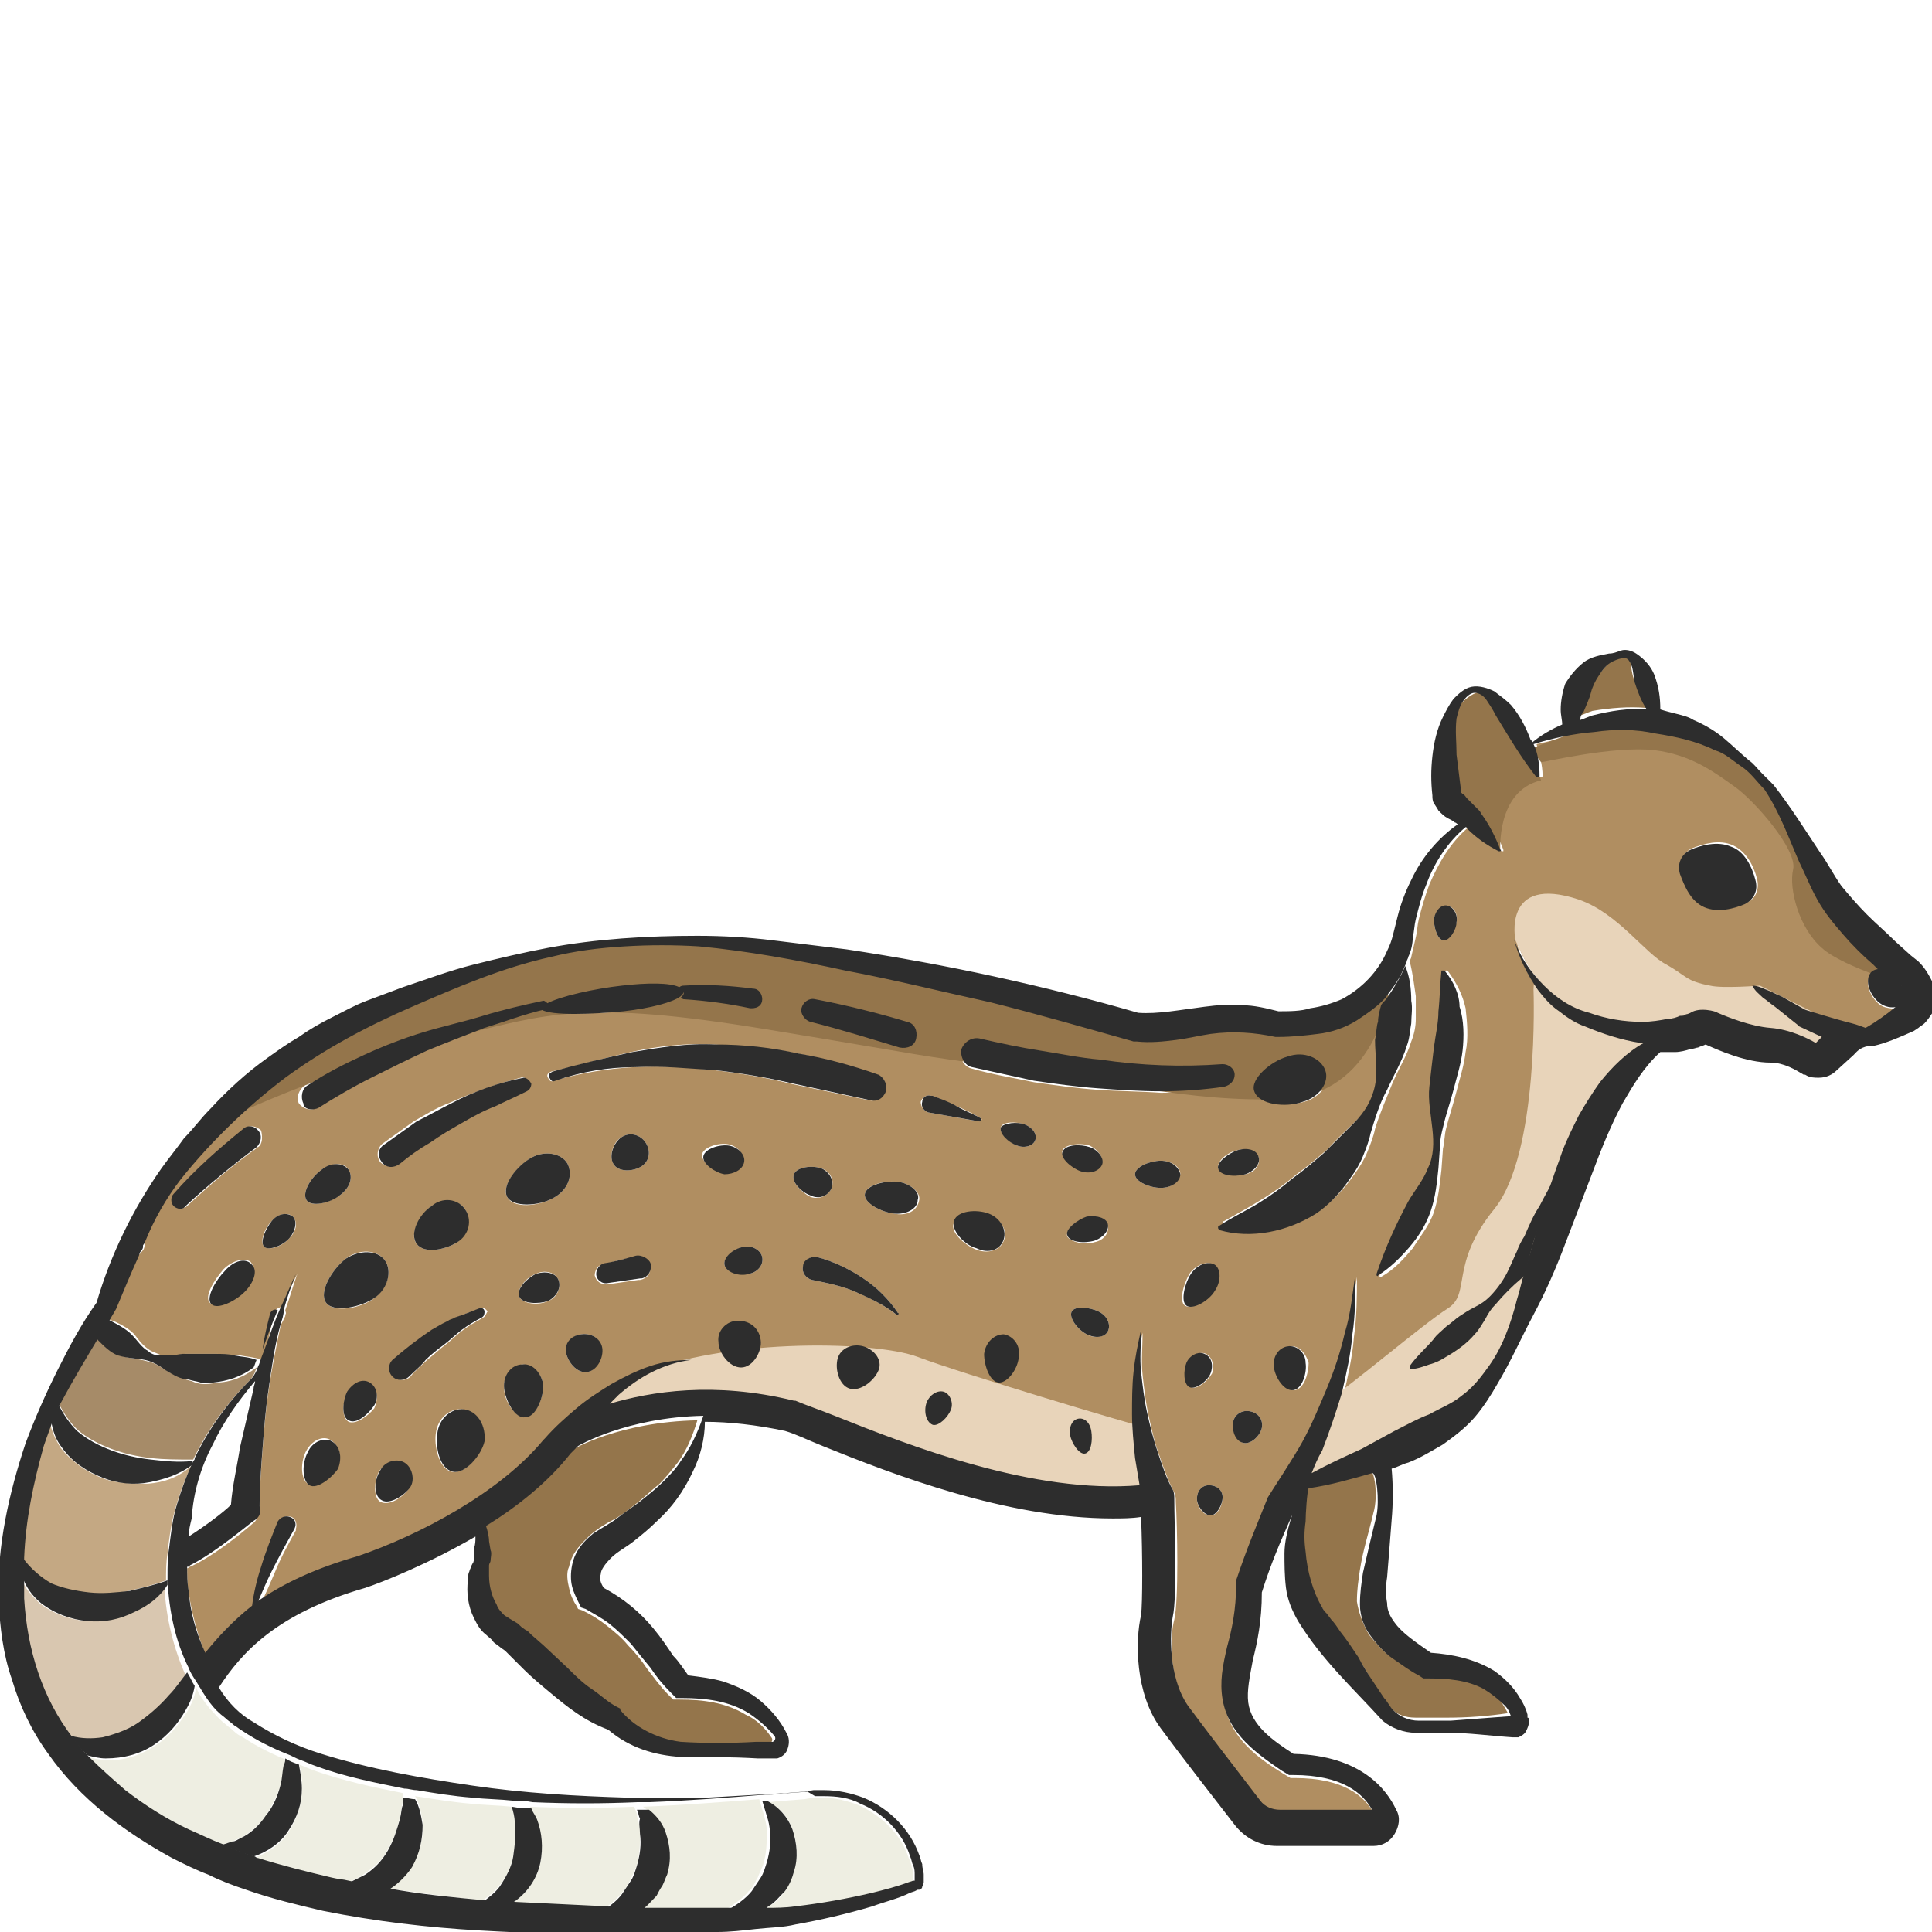 <?xml version="1.0" encoding="utf-8"?>
<!-- Generator: Adobe Illustrator 23.0.0, SVG Export Plug-In . SVG Version: 6.00 Build 0)  -->
<svg version="1.1" id="Layer_1" xmlns="http://www.w3.org/2000/svg" xmlns:xlink="http://www.w3.org/1999/xlink" x="0px" y="0px"
	 viewBox="0 0 128 128" 
width="128" height="128"
style="enable-background:new 0 0 128 128;" xml:space="preserve">
<style type="text/css">
	.st0{fill:#B08E61;}
	.st1{fill:#94754B;}
	.st2{fill:#C4A883;}
	.st3{fill:#E8D4BA;}
	.st4{fill:#E5B77A;}
	.st5{fill:#EEEEE2;}
	.st6{fill:#D9C7B0;}
	.st7{fill:#A68B68;}
	.st8{fill:#2D2D2D;}
</style>
<g>
	<path class="st0" d="M124.6,66.6c-0.6-0.4-1.1-1.4-0.7-2c0.1-0.2,0.4-0.3,0.7-0.4c-0.1-0.1-0.2-0.2-0.3-0.3c-0.7-0.6-1.4-1.3-2-2
		c-0.6-0.7-1.2-1.4-1.7-2.3c-0.5-0.9-0.9-1.7-1.2-2.5c-0.7-1.7-1.3-3.4-2.3-4.8c-0.5-0.5-0.9-1.1-1.5-1.5c-0.6-0.4-1.1-0.8-1.8-1.1
		c-1.3-0.6-2.6-0.9-3.9-1.1c-1.3-0.2-2.7-0.2-4.1-0.1c-1.3,0.2-2.7,0.5-4,0.8c0.2,0.7,0.4,1.4,0.4,2.1c0,0,0,0.1-0.1,0.1
		c0,0-0.1,0-0.1,0c-1.1-1.4-1.9-2.8-2.7-4.1c-0.2-0.3-0.4-0.7-0.6-1c-0.2-0.3-0.5-0.5-0.8-0.5c-0.3,0-0.6,0.3-0.8,0.6
		c-0.2,0.3-0.3,0.7-0.4,1.1c-0.1,0.8,0,1.6,0,2.4c0,0.8,0.1,1.6,0.3,2.4c0,0.1,0,0.1,0,0.1l0.1,0.1c0.1,0.1,0.2,0.2,0.3,0.3
		c0.1,0.1,0.3,0.3,0.5,0.5c0.1,0.1,0.2,0.2,0.3,0.3c0.1,0.1,0.1,0.2,0.2,0.3c0.5,0.7,0.9,1.5,1.2,2.3c0,0,0,0.1,0,0.1
		c0,0-0.1,0-0.1,0c-0.8-0.4-1.5-1-2.1-1.5c0,0-0.1,0-0.1-0.1c-1.2,1-2,2.4-2.6,3.8c-0.3,0.8-0.5,1.5-0.7,2.3
		c-0.1,0.4-0.1,0.8-0.2,1.2c-0.1,0.4-0.2,0.9-0.3,1.3c0,0.1-0.1,0.2-0.1,0.3c0.2,0.8,0.3,1.6,0.4,2.3c0,0.5,0,1,0,1.5
		c0,0.5-0.1,1-0.3,1.5c-0.3,1-0.9,1.9-1.3,2.9c-0.4,1-0.8,1.9-1.1,2.9c-0.1,0.5-0.3,1-0.5,1.5c-0.2,0.5-0.5,1-0.8,1.4
		c-0.6,0.9-1.4,1.8-2.3,2.4c-1.9,1.3-4.3,1.7-6.4,1.1c-0.1,0-0.1-0.1-0.1-0.2c0,0,0-0.1,0.1-0.1c0.9-0.5,1.8-1,2.6-1.5
		c0.8-0.5,1.5-1,2.2-1.6c0.7-0.5,1.4-1.1,2.1-1.7c0.6-0.7,1.3-1.3,2-2c0.7-0.7,1.2-1.6,1.4-2.5c0.2-1,0-2,0-3c0-0.5,0.1-1,0.2-1.4
		c0.1-0.4,0.1-0.7,0.2-1.1c-0.5,0.5-1.1,0.9-1.7,1.3c-0.8,0.5-1.7,0.8-2.6,0.9c-0.9,0.1-1.7,0.2-2.6,0.2l-0.1,0l-0.1,0
		c-1.4-0.3-2.8-0.4-4.3-0.2c-0.7,0.1-1.5,0.2-2.3,0.4c-0.8,0.1-1.7,0.2-2.6,0.1l-0.1,0L75,69c-3.1-0.9-6.3-1.8-9.5-2.6
		c-3.2-0.8-6.4-1.5-9.6-2.1c-3.2-0.7-6.5-1.3-9.7-1.6c-1.6-0.1-3.3-0.1-4.9,0c-1.6,0.1-3.3,0.4-4.9,0.7c-3.2,0.7-6.2,1.9-9.2,3.3
		c-3,1.3-5.8,2.8-8.4,4.7c-2.6,1.9-4.9,4.1-6.9,6.7c-1,1.3-1.7,2.7-2.4,4.2c0.1,0.1,0.1,0.3,0,0.5c0,0,0,0,0,0
		c-0.1,0.1-0.2,0.3-0.4,0.4c-0.5,1.2-0.9,2.4-1.5,3.5c0,0,0,0,0,0l0,0c-0.1,0.2-0.3,0.5-0.4,0.7c0.2,0.1,0.3,0.1,0.5,0.2
		c0.4,0.2,0.8,0.4,1.2,0.8c0.3,0.4,0.6,0.8,1.1,1.1c0.2,0.1,0.5,0.2,0.7,0.3c0.3,0,0.5,0,0.8,0c0.3,0,0.5-0.1,0.8-0.1
		c0.2,0,0.5,0,0.7,0l0.7,0c0.2,0,0.5,0,0.7,0c0.5,0.1,0.9,0,1.5,0.1c0.5,0.1,0.9,0.1,1.5,0.3c0.1-0.2,0.2-0.5,0.3-0.8
		c0.1-0.8,0.3-1.6,0.5-2.4c0.1-0.2,0.3-0.3,0.5-0.3c0,0,0,0,0,0c0.3-0.8,0.7-1.6,1-2.2c-0.3,0.8-0.5,1.6-0.8,2.4
		c0,0.1,0.1,0.2,0,0.3c0,0,0,0,0,0.1c-0.1,0.2-0.2,0.4-0.3,0.6c-0.3,1.4-0.6,2.9-0.8,4.3c-0.2,1.3-0.3,2.6-0.4,3.9
		c-0.1,1.3-0.2,2.6-0.2,3.9l0,0c0,0,0,0,0,0c0,0.3-0.1,0.6-0.3,0.9c-0.1,0.1-2.5,2.2-4.3,3c-0.1,0-0.1,0.1-0.2,0.1
		c0,0.5,0,1.1,0.1,1.6c0.2,1.4,0.6,2.8,1.1,4.1c0.8-1.1,1.8-2.2,3.2-3.2c0.1-0.9,0.4-1.8,0.6-2.6c0.3-1,0.7-2,1.1-3
		c0.1-0.3,0.5-0.4,0.8-0.3c0.3,0.1,0.4,0.5,0.3,0.8c0,0,0,0,0,0.1c-0.5,0.9-1,1.8-1.4,2.8c-0.3,0.7-0.6,1.4-0.9,2
		c1.6-1.1,3.7-2.1,6.5-2.9c4.1-1.4,9.4-4.2,12.3-7.7c0,0,0,0,0,0c0,0,0.1-0.1,0.1-0.1c0.7-0.8,1.3-1.4,2.1-2
		c0.7-0.6,1.5-1.2,2.3-1.6c0.8-0.5,1.7-0.9,2.6-1.2c0.9-0.3,1.8-0.4,2.7-0.4c-0.9,0.1-1.8,0.4-2.6,0.8c-0.8,0.4-1.5,0.9-2.2,1.5
		c-0.2,0.2-0.4,0.4-0.6,0.6c2.7-0.8,6.9-1.5,12.2-0.2l0.1,0c0.7,0.3,1.6,0.6,2.6,1c5,2,13.1,5.2,20.2,4.6c-0.1-0.6-0.2-1.2-0.3-1.8
		c-0.1-0.9-0.2-1.9-0.2-2.9c0-0.9,0-1.9,0.1-2.8c0.1-0.9,0.3-1.9,0.5-2.8c0,0.9-0.1,1.9,0,2.8c0.1,0.9,0.2,1.8,0.4,2.7
		c0.2,0.9,0.4,1.8,0.7,2.6c0.3,0.9,0.6,1.7,1,2.5l0,0c0.1,0.2,0.1,0.4,0.1,0.6c0.1,1.6,0.2,6.5-0.1,7.8c-0.3,1.1-0.4,4.1,1,5.9
		c1.1,1.5,3.5,4.6,4.8,6.3c0.3,0.4,0.8,0.6,1.3,0.6h6.1c-0.6-1.1-2-2.3-5.2-2.3h-0.3l-0.5-0.3c-1.6-1-3.5-2.3-3.9-4.7
		c-0.2-1.2,0.1-2.3,0.3-3.5c0.3-1.2,0.5-2.5,0.6-4.2l0-0.1l0-0.1c0.7-2.2,1.3-3.6,2.1-5.5c0.3-0.5,1.7-2.6,2.3-3.7
		c0.6-1.1,1.2-2.3,1.6-3.5c0.5-1.2,0.9-2.4,1.2-3.7c0.3-1.3,0.5-2.6,0.7-3.9c0,1.3,0,2.6-0.2,4c-0.1,1.3-0.4,2.6-0.7,3.9
		c-0.3,1.3-0.8,2.6-1.3,3.8c-0.2,0.5-0.4,1-0.7,1.5c1.1-0.6,2.2-1.1,3.3-1.6l2.3-1.1c0.8-0.4,1.5-0.7,2.3-1.1
		c0.7-0.4,1.5-0.7,2.1-1.2c0.7-0.5,1.2-1.1,1.7-1.8c1-1.4,1.5-3,2-4.6c0.2-0.6,0.3-1.2,0.5-1.8c-0.1,0.1-0.1,0.1-0.2,0.2
		c-0.6,0.6-1.2,1.1-1.7,1.7c-0.3,0.3-0.5,0.7-0.7,1c-0.2,0.4-0.4,0.7-0.7,1c-0.5,0.6-1.2,1.1-1.9,1.5c-0.4,0.2-0.7,0.4-1.1,0.5
		c-0.4,0.1-0.8,0.3-1.2,0.3c-0.1,0-0.1,0-0.1-0.1c0,0,0,0,0-0.1l0,0c0.5-0.7,1-1.3,1.6-1.8c0.3-0.3,0.5-0.5,0.8-0.8
		c0.3-0.3,0.6-0.5,0.9-0.7c0.3-0.2,0.7-0.4,1-0.6c0.3-0.2,0.7-0.4,1-0.7c0.6-0.5,1-1.2,1.3-1.9c0.2-0.4,0.3-0.7,0.5-1.1
		c0.2-0.4,0.3-0.7,0.5-1c0.3-0.7,0.6-1.4,1-2.1c0.3-0.6,0.6-1.1,0.9-1.7c0.2-0.6,0.4-1.1,0.6-1.7c0.3-0.8,0.7-1.6,1.1-2.4
		c0.4-0.8,0.9-1.5,1.4-2.2c0.8-1,1.8-2,2.9-2.6c-0.1,0-0.1,0-0.2,0c-1.3-0.2-2.6-0.6-3.7-1.1c-0.6-0.2-1.2-0.6-1.7-1
		c-0.5-0.4-1-0.9-1.4-1.4c-0.8-1-1.4-2.2-1.6-3.4c0.4,1.2,1.1,2.2,2,3.1c0.9,0.9,1.9,1.5,3,1.8c1.2,0.3,2.4,0.5,3.5,0.6
		c0.6,0,1.2-0.1,1.7-0.2c0.3-0.1,0.5-0.1,0.8-0.2c0.1,0,0.2-0.1,0.4-0.1c0.1,0,0.2-0.1,0.3-0.1c0.6-0.4,1.7-0.1,1.8,0
		c0.8,0.3,2.3,1,3.5,1c1.3,0.1,2.5,0.7,3,1l0.4-0.4l-1.5-0.7l-0.1-0.1l-1.5-1.2c-0.3-0.2-0.5-0.4-0.8-0.6c-0.2-0.2-0.5-0.4-0.7-0.8
		c0.4,0,0.7,0.2,1,0.3c0.3,0.1,0.6,0.3,0.9,0.4l1.6,0.8c0,0,1.9,0.6,3.1,0.9c0.3,0.1,0.5,0.2,0.9,0.3c0.7-0.4,1.4-0.8,2.1-1.3
		C125.3,66.8,124.9,66.8,124.6,66.6z M85.4,70c1.1-0.3,2.2,0.1,2.5,0.9c0.3,0.8-0.4,1.8-1.5,2.1c-1.1,0.3-2.9,0.1-3.2-0.7
		C82.9,71.5,84.3,70.3,85.4,70z M83.4,76.7c0.1,0.5-0.3,1-0.9,1.1c-0.6,0.2-1.6,0-1.8-0.4c-0.1-0.5,0.7-1.1,1.3-1.2
		C82.7,76,83.3,76.3,83.4,76.7z M61.7,72.6c0,0,0.1,0,0.1,0c0.5,0.2,1.1,0.5,1.6,0.7c0.5,0.2,1.1,0.5,1.6,0.8c0,0,0.1,0.1,0,0.1
		c0,0-0.1,0.1-0.1,0.1c-0.6-0.1-1.2-0.2-1.7-0.3c-0.6-0.1-1.1-0.2-1.7-0.3l0,0C61.2,73.6,61,73.3,61,73
		C61.1,72.7,61.4,72.5,61.7,72.6z M53.1,66.7c0.1-0.4,0.5-0.7,0.9-0.6c2,0.4,4.1,0.9,6.1,1.5c0.5,0.1,0.8,0.6,0.6,1.1
		c-0.1,0.5-0.6,0.8-1.1,0.6c0,0,0,0,0,0c-2-0.6-3.9-1.2-5.9-1.7C53.3,67.6,53,67.1,53.1,66.7z M16.1,85.5c-0.6,0.6-1.9,1.2-2.2,0.8
		c-0.4-0.4,0.3-1.5,0.9-2.2c0.6-0.6,1.4-0.8,1.8-0.5C17,84.1,16.8,84.8,16.1,85.5z M17.1,76C17,76,17,76.1,17.1,76
		c-1.7,1.2-3.2,2.5-4.7,3.9c-0.2,0.2-0.6,0.2-0.8,0c-0.2-0.2-0.2-0.6,0-0.8c1.4-1.5,2.9-3,4.6-4.3c0.3-0.3,0.8-0.2,1.1,0.1
		C17.4,75.3,17.4,75.8,17.1,76z M19.2,82c-0.4,0.5-1.3,0.9-1.7,0.6c-0.3-0.3,0-1.2,0.5-1.7c0.4-0.5,1.1-0.6,1.4-0.3
		C19.7,80.9,19.7,81.5,19.2,82z M20.2,71.9L20.2,71.9c1.2-0.7,2.4-1.4,3.7-2c1.3-0.6,2.6-1.1,3.9-1.5c1.3-0.4,2.7-0.8,4-1.1
		c1.3-0.4,2.7-0.7,4-1c0.1,0,0.3,0,0.3,0.2c0.9-0.4,3.2-1,5-1.2c1.7-0.2,3.2-0.1,3.8,0.1c0.1-0.1,0.2-0.2,0.4-0.2
		c1.5,0,3.1,0.1,4.6,0.2c0.4,0,0.6,0.3,0.6,0.7c0,0.3-0.4,0.6-0.7,0.6c0,0,0,0-0.1,0c-1.5-0.3-2.9-0.5-4.4-0.6c-0.1,0-0.1,0-0.2-0.1
		c-0.5,0.4-2,0.8-3.8,1c-2,0.2-4.8,0.2-5.4-0.1c-1.3,0.3-2.6,0.7-3.9,1.2c-1.3,0.5-2.6,0.9-3.8,1.5c-1.2,0.5-2.5,1.1-3.7,1.8
		c-1.2,0.6-2.4,1.3-3.5,2c-0.4,0.2-0.9,0.1-1.2-0.3C19.6,72.7,19.8,72.2,20.2,71.9z M22.5,79.2c-0.7,0.5-1.9,0.8-2.2,0.3
		c-0.3-0.5,0.3-1.5,1-2c0.7-0.5,1.5-0.5,1.8,0C23.4,78,23.2,78.7,22.5,79.2z M22.3,97.2c-0.4,0.7-1.3,1.4-1.9,1.1
		c-0.5-0.3-0.5-1.5-0.1-2.2c0.4-0.7,1.1-1,1.6-0.7C22.5,95.8,22.7,96.5,22.3,97.2z M21.6,86.3c-0.5-0.7,0.4-2.2,1.3-2.9
		c0.9-0.7,2.1-0.6,2.6,0.1c0.5,0.7,0.2,1.8-0.7,2.5S22.1,87,21.6,86.3z M23.1,94.2c-0.5-0.3-0.4-1.3-0.1-1.9c0.3-0.6,1-0.9,1.5-0.6
		c0.5,0.3,0.6,0.9,0.3,1.6C24.4,93.8,23.6,94.4,23.1,94.2z M27.1,98.6c-0.4,0.6-1.3,1.2-1.9,0.9c-0.5-0.3-0.4-1.4-0.1-2
		c0.4-0.6,1.1-0.8,1.6-0.5C27.3,97.2,27.5,98,27.1,98.6z M32,95.5c-0.2,1-1.2,2.2-2.1,2c-0.8-0.2-1.2-1.7-1-2.7
		c0.2-1,1.1-1.6,1.9-1.4C31.7,93.6,32.2,94.5,32,95.5z M32,87.3c-0.5,0.3-0.9,0.5-1.3,0.8c-0.4,0.3-0.8,0.7-1.2,1
		c-0.4,0.3-0.8,0.7-1.2,1c-0.4,0.4-0.8,0.7-1.1,1.1l0,0c-0.3,0.3-0.8,0.3-1.1,0c-0.3-0.3-0.3-0.8,0-1.1c0,0,0,0,0,0
		c0.8-0.7,1.7-1.4,2.6-2l0.7-0.4l0.4-0.2c0.1-0.1,0.3-0.1,0.4-0.2c0.5-0.2,1-0.4,1.6-0.6c0.2-0.1,0.4,0,0.5,0.2
		C32.2,87,32.2,87.2,32,87.3z M28.6,79.9c0.8-0.5,1.8-0.4,2.2,0.2s0.2,1.6-0.5,2.2c-0.8,0.5-2.2,0.8-2.7,0.1
		C27.1,81.8,27.8,80.5,28.6,79.9z M30.5,74.4c-0.7,0.4-1.4,0.8-2.1,1.3c-0.7,0.4-1.3,0.9-2,1.4l0,0c-0.4,0.3-0.9,0.2-1.2-0.1
		c-0.3-0.4-0.2-0.9,0.1-1.2l0,0c0.7-0.5,1.4-1,2.1-1.5c0.7-0.4,1.5-0.9,2.3-1.2c1.6-0.7,3.2-1.3,4.8-1.7c0.2-0.1,0.5,0.1,0.5,0.4
		c0,0.2-0.1,0.4-0.3,0.5l0,0c-0.8,0.4-1.5,0.7-2.2,1C31.9,73.7,31.2,74,30.5,74.4z M34.8,93.9c-0.7,0-1.4-1.1-1.4-1.9
		c-0.1-0.8,0.5-1.5,1.2-1.6c0.7,0,1.3,0.6,1.4,1.4C36,92.6,35.5,93.8,34.8,93.9z M36.3,86.2c-0.6,0.3-1.7,0.2-1.9-0.3
		c-0.2-0.5,0.5-1.3,1.1-1.5c0.6-0.3,1.3-0.1,1.5,0.4C37.2,85.3,36.9,86,36.3,86.2z M36.6,79.4c-0.9,0.5-2.6,0.7-3-0.1
		c-0.4-0.7,0.6-2,1.6-2.6c0.9-0.5,2-0.3,2.4,0.4C38,77.9,37.6,78.9,36.6,79.4z M38.9,90.9c-0.7,0.1-1.3-0.7-1.4-1.3
		c-0.1-0.6,0.4-1.1,1-1.2c0.7-0.1,1.3,0.3,1.3,0.9C40,89.9,39.5,90.8,38.9,90.9z M42.4,84.8C42.4,84.8,42.4,84.8,42.4,84.8l-0.1,0
		c-0.7,0.1-1.4,0.2-2.1,0.3l0,0c-0.4,0-0.7-0.2-0.8-0.6c0-0.3,0.2-0.7,0.5-0.7c0.7-0.2,1.4-0.4,2.1-0.5c0.5-0.1,0.9,0.2,1,0.6
		C43.2,84.3,42.9,84.7,42.4,84.8z M41.1,75.4c0.5-0.4,1.2-0.3,1.6,0.2c0.4,0.5,0.4,1.2-0.1,1.6c-0.5,0.4-1.5,0.5-1.9,0
		C40.3,76.7,40.6,75.7,41.1,75.4z M46.5,76.5c0.1-0.5,1.1-0.8,1.7-0.7c0.6,0.1,1.1,0.6,1,1.1c-0.1,0.5-0.7,0.9-1.3,0.8
		C47.3,77.6,46.5,77,46.5,76.5z M50.5,83.3c0.1,0.5-0.3,1-0.9,1.1c-0.6,0.1-1.5-0.1-1.6-0.6c-0.1-0.5,0.7-1.1,1.3-1.2
		C49.8,82.5,50.4,82.8,50.5,83.3z M47.3,70.9c-1.7-0.2-3.5-0.3-5.3-0.2c-1.8,0.1-3.6,0.4-5.3,0.9c-0.2,0.1-0.3,0-0.4-0.2
		c-0.1-0.2,0-0.3,0.2-0.4c0,0,0,0,0,0c1.8-0.4,3.5-0.9,5.3-1.3c1.8-0.4,3.7-0.6,5.5-0.5c1.9,0.1,3.7,0.2,5.5,0.6
		c1.8,0.3,3.6,0.9,5.3,1.4c0.4,0.1,0.7,0.6,0.5,1.1c-0.1,0.4-0.6,0.7-1,0.6l0,0l-5.2-1.1C50.8,71.4,49,71.1,47.3,70.9z M52.6,77.8
		c0.2-0.5,1.2-0.6,1.8-0.4c0.6,0.2,0.9,0.8,0.7,1.3c-0.2,0.5-0.8,0.8-1.4,0.6C53.1,79,52.4,78.3,52.6,77.8z M59.5,87.1
		c0,0-0.1,0-0.1,0c-0.8-0.6-1.7-1.1-2.7-1.5c-0.9-0.4-1.9-0.6-2.9-0.8c-0.4-0.1-0.7-0.5-0.6-0.9c0.1-0.4,0.5-0.7,0.9-0.6
		c0,0,0.1,0,0.1,0l0,0c1.1,0.3,2.1,0.8,3,1.4c0.9,0.6,1.7,1.4,2.3,2.3C59.5,87,59.5,87.1,59.5,87.1z M59.2,80.4
		c-0.8-0.1-2-0.7-1.9-1.3c0.1-0.6,1.3-0.9,2.2-0.8c0.8,0.1,1.5,0.7,1.4,1.2C60.8,80.2,60.1,80.6,59.2,80.4z M63.4,93.4
		c-0.3,0.8-1.2,1.7-1.8,1.5c-0.7-0.2-0.8-1.5-0.6-2.3c0.3-0.8,1-1.3,1.6-1C63.3,91.8,63.7,92.6,63.4,93.4z M64.7,82.8
		c-0.8-0.3-1.8-1.2-1.5-1.8c0.2-0.6,1.5-0.8,2.3-0.5c0.8,0.3,1.3,1,1,1.7C66.3,82.8,65.5,83.1,64.7,82.8z M68.6,75.5
		c-0.1,0.4-0.7,0.6-1.2,0.4c-0.5-0.2-1.2-0.8-1.1-1.2c0.1-0.4,1-0.4,1.6-0.2C68.4,74.7,68.7,75.1,68.6,75.5z M73,77.1
		c-0.2,0.4-0.8,0.6-1.4,0.4c-0.6-0.2-1.4-0.9-1.2-1.3c0.2-0.4,1.2-0.5,1.8-0.3C72.8,76.2,73.1,76.7,73,77.1z M73.4,81.2
		c0.1,0.5-0.3,1-0.9,1.1c-0.6,0.2-1.6,0-1.8-0.4c-0.1-0.5,0.7-1.1,1.3-1.2C72.7,80.5,73.3,80.7,73.4,81.2z M73.4,88.2
		c-0.2,0.4-0.9,0.5-1.4,0.2c-0.6-0.3-1.2-1.1-1-1.5c0.2-0.4,1.2-0.3,1.8,0S73.6,87.8,73.4,88.2z M72.7,72.2
		c-1.4-0.1-2.8-0.3-4.2-0.5c-1.4-0.3-2.7-0.5-4.1-0.9c-0.5-0.1-0.9-0.7-0.7-1.2c0.1-0.5,0.7-0.8,1.2-0.7l0,0c1.3,0.3,2.6,0.6,4,0.8
		c1.3,0.2,2.7,0.5,4,0.6c2.7,0.3,5.4,0.4,8.1,0.3l0,0c0.4,0,0.8,0.3,0.8,0.7c0,0.4-0.3,0.7-0.7,0.8c-1.4,0.2-2.8,0.3-4.2,0.3
		C75.5,72.3,74.1,72.3,72.7,72.2z M76.9,78.7c-0.7,0-1.7-0.4-1.7-0.9c0-0.5,1-0.9,1.7-0.9c0.7,0,1.3,0.4,1.3,0.9
		C78.1,78.3,77.6,78.7,76.9,78.7z M78.8,84.4c0.4-0.6,1.2-0.9,1.6-0.6c0.5,0.3,0.5,1.1,0,1.7c-0.4,0.6-1.4,1.3-1.9,1
		C78.1,86.2,78.4,85.1,78.8,84.4z M78.9,91.9c-0.4-0.2-0.4-1.1-0.2-1.6c0.2-0.5,0.8-0.8,1.2-0.6c0.4,0.2,0.6,0.8,0.4,1.3
		C80,91.5,79.3,92.1,78.9,91.9z M80.2,100.4c-0.5,0-0.9-0.6-0.9-1.1c0-0.5,0.3-0.9,0.8-0.9c0.5,0,0.9,0.3,0.9,0.8
		C81,99.7,80.7,100.4,80.2,100.4z M83.6,94.6c-0.1,0.5-0.7,1.1-1.2,1c-0.5-0.1-0.8-0.9-0.7-1.4c0.1-0.5,0.6-0.8,1.1-0.7
		C83.4,93.6,83.7,94.1,83.6,94.6z M85.8,92.1c-0.6,0.1-1.2-0.8-1.3-1.5c-0.1-0.7,0.3-1.3,0.9-1.4c0.6-0.1,1.1,0.4,1.3,1.1
		C86.7,91,86.4,92,85.8,92.1z M95,60.9c0.1-0.5,0.5-0.9,0.9-0.9c0.4,0.1,0.7,0.5,0.6,1.1c-0.1,0.5-0.5,1.2-0.9,1.2
		C95.2,62.2,95,61.4,95,60.9z M97.1,69.7c-0.1,0.9-0.4,1.8-0.6,2.6c-0.2,0.8-0.5,1.7-0.7,2.5c-0.1,0.4-0.1,0.9-0.2,1.3l-0.1,1.4
		c-0.1,0.9-0.2,1.9-0.5,2.8c-0.3,0.9-0.9,1.6-1.4,2.4c-0.6,0.7-1.2,1.4-2.1,1.9c0,0-0.1,0-0.1,0c0,0,0-0.1,0-0.1
		c0.6-1.8,1.4-3.3,2.1-4.8c0.4-0.7,1-1.4,1.3-2.2c0.4-0.8,0.4-1.7,0.3-2.6c-0.1-0.9-0.3-1.8-0.2-2.8c0.1-0.9,0.2-1.8,0.3-2.6
		c0.1-0.8,0.3-1.6,0.3-2.4c0.1-0.8,0-1.7,0.2-2.7c0-0.1,0.1-0.1,0.1-0.1c0,0,0.1,0,0.1,0c0.6,0.8,1,1.6,1.2,2.5
		C97.2,67.7,97.3,68.8,97.1,69.7z M115.7,59.8c-0.8,0.3-1.8,0.6-2.7,0.2c-0.9-0.4-1.4-1.4-1.6-2.2c-0.2-0.6,0.1-1.3,0.7-1.6
		c0.8-0.3,1.8-0.6,2.7-0.2c0.9,0.4,1.4,1.4,1.6,2.2C116.6,58.9,116.3,59.6,115.7,59.8z"/>
	<path class="st1" d="M92,65.9c0,0-0.9,6.6-6.9,6.9c-6.1,0.3-12.1-1.3-18.4-2.1c-6.3-0.8-4.9-0.7-15.9-2.5c-12.1-2-14.6-1-20.4,0.4
		c-7.2,1.8-15,5.2-16.1,5.9c4.6-4.1,8.4-6.9,15.6-9.4C37,62.7,42,62,46.7,62.4c4.8,0.4,13.8,2.2,16.9,3c3.1,0.8,12.4,2.8,12.6,2.7
		s2.9-1.2,9.8-0.3C89.2,67.3,92,65.9,92,65.9z"/>
	<path class="st1" d="M102.1,50.5c0.2,0,4.8-1.1,7.5-0.8c2.4,0.3,3.9,1.4,5.3,2.4c1.3,0.9,4.2,4.2,3.9,5.5c-0.3,1.3,0.4,3.9,1.9,5.2
		c1.4,1.3,6.2,2.7,6.3,2.6s-2.6-3.3-3.6-3.9c-1-0.7-4.1-6.9-4.6-7.4s-2.4-3.6-4.8-4.7c-2.4-1.1-5.5-2-7.1-1.6
		c-1.6,0.3-5.3,1.7-5.4,1.8C101.4,49.6,102.1,50.5,102.1,50.5z"/>
	<path class="st1" d="M99.4,56.4c0,0-0.3-4,2.7-4.7c-0.6-1.6-2.6-5.8-3.4-5.9c-0.7-0.1-2.7,0.4-2.6,3.3s0.4,4.1,0.4,4.1L99.4,56.4z"
		/>
	<path class="st2" d="M6.7,97.9c-1-0.4-2-1.1-2.7-2c-0.3-0.5-0.6-1.1-0.7-1.7c-0.2,0.5-0.4,1.1-0.6,1.7c-0.7,2.4-1.1,4.9-1.3,7.4
		c0.5,0.7,1.1,1.3,1.9,1.7c0.8,0.4,1.7,0.6,2.5,0.6c0.9,0.1,1.8,0,2.7-0.2c0.9-0.2,1.7-0.4,2.5-0.7c0-0.6,0-1.2,0.1-1.8c0,0,0,0,0,0
		c0.1-0.9,0.2-1.7,0.4-2.5c0.3-1.2,0.7-2.3,1.2-3.3c-0.9,0.8-1.8,1.1-2.9,1.2C8.8,98.3,7.7,98.3,6.7,97.9z"/>
	<path class="st3" d="M100.4,62.3c0,0-0.9-4.4,4.2-2.7c2.6,0.9,4.4,3.6,5.8,4.3c1.4,0.8,1.3,1.1,2.9,1.4c0.8,0.2,3.3,0,3.3,0l6,3
		c0,0-1.9,1.6-2.1,1.7s-7.1-1.9-7.7-2.3c-1.8,0.7-6.4,0.3-7.9-0.2c-1.5-0.5-3-2.7-3.2-2.9C101.4,64.5,100.4,62.3,100.4,62.3z"/>
	<path class="st3" d="M75.3,94.4c-0.2,0-11.6-3.4-14.5-4.5c-2.9-1.1-13.5-1.3-19.3,1.5c-3.9,2.8-2.4,3.1-2.4,3.1s6.2-2,9-1.3
		c2.8,0.7,12,3.1,15.4,4.4c3.4,1.3,13.5,1.5,13.3,1.5C76.6,99,75.3,94.4,75.3,94.4z"/>
	<path class="st3" d="M101.6,65.6c0,0,0.4,10.8-2.6,14.5c-3,3.7-1.5,5.6-3.1,6.6s-7,5.6-7.6,5.8c-1.5,2.9-2.7,6.4-2.7,6.4
		s3.8-2,5.8-2.6s5.7-3,6.5-3.9c0.8-0.9,3.6-6.5,3.7-6.9c0.1-0.4,3.8-11,4.7-12.2c0.9-1.1,3.2-4.7,4.1-4.9c-2.7,0.2-4.2-0.1-5.5-0.8
		c-1.3-0.6-3.1-2.4-3.2-2.5S101.6,65.6,101.6,65.6z"/>
	<path class="st1" d="M90.7,108.3c-0.4-0.7-0.7-1.5-0.8-2.2c0-0.8,0.1-1.4,0.2-2.1c0.2-1.3,0.6-2.5,0.9-3.8c0.3-1,0.1-2.9-0.3-2.8
		c-1.4,0.4-2.8,0.8-4.2,1c-0.1,0.2-0.1,1.6-0.2,2.2c-0.1,0.7-0.1,1.3,0,2c0.1,1.3,0.5,2.6,1.1,3.7c0.1,0.1,0.2,0.2,0.3,0.4l0.3,0.4
		c0.2,0.3,0.4,0.6,0.6,0.8c0.4,0.6,0.8,1.1,1.2,1.7c0.4,0.6,0.8,1.2,1.1,1.8l0.6,0.9c0.2,0.3,0.4,0.6,0.6,0.8c0.4,0.5,1,0.7,1.7,0.7
		c0.7,0,1.4,0,2.1,0c1.3,0,2.7-0.1,4-0.3c-0.1-0.2-0.3-0.5-0.4-0.7c-0.4-0.5-0.8-0.8-1.4-1.1c-1.1-0.6-2.4-0.7-3.7-0.7l-0.3,0
		l-0.3-0.2c-0.5-0.3-1.1-0.7-1.7-1.1C91.7,109.5,91.2,108.9,90.7,108.3z"/>
	<path class="st1" d="M109.1,46.9c-0.3-0.6-0.6-1.2-0.8-1.8c-0.2-0.4-0.2-0.9-0.3-1.3c-0.1-0.2-0.2-0.3-0.4-0.3
		c-0.2,0-0.5,0.1-0.7,0.2c-0.4,0.2-0.7,0.7-1,1c-0.2,0.3-0.4,0.7-0.5,1.1c-0.2,0.4-0.3,0.8-0.5,1.3c-0.1,0.1-0.1,0.2-0.2,0.3
		c0.3-0.1,0.5-0.2,0.8-0.3C106.7,46.9,107.9,46.8,109.1,46.9z"/>
	<path class="st4" d="M100.2,113.6C100.2,113.6,100.2,113.6,100.2,113.6L100.2,113.6C100.3,113.6,100.3,113.6,100.2,113.6z"/>
	<path class="st5" d="M52.5,121.2c0.3,0.8,0.4,1.8,0.1,2.8c-0.1,0.5-0.4,0.9-0.6,1.3c-0.3,0.4-0.6,0.8-1.1,1
		c-0.1,0.1-0.2,0.1-0.3,0.2c0.7,0,1.3-0.1,2-0.1c1.7-0.2,3.4-0.5,5.1-0.9c0.8-0.2,1.7-0.4,2.4-0.7l0.3-0.1l0.1,0l0-0.1
		c0-0.1,0-0.2,0-0.3c0-0.2,0-0.4-0.1-0.6c0-0.2-0.1-0.4-0.2-0.6c-0.5-1.6-1.8-2.8-3.3-3.5c-0.8-0.3-1.6-0.5-2.4-0.5l-0.6,0l-0.6,0.1
		l-1.3,0.1c-0.4,0-0.8,0.1-1.2,0.1C51.7,119.7,52.2,120.4,52.5,121.2z"/>
	<path class="st5" d="M10.2,115.7c-0.9,0.6-2.1,1-3.2,0.9c-0.4,0-0.8-0.1-1.2-0.2c0.7,0.8,1.5,1.5,2.4,2.2c1.3,1,2.7,1.9,4.2,2.6
		c0.7,0.4,1.5,0.7,2.3,1c0,0,0,0,0.1,0l0.6-0.2c0.2-0.1,0.4-0.2,0.5-0.2c0.7-0.4,1.3-0.9,1.7-1.5c0.4-0.6,0.8-1.4,1-2.1
		c0.1-0.4,0.2-0.8,0.3-1.2c0-0.1,0-0.3,0.1-0.4c-1-0.4-2-0.9-2.9-1.5c-0.2-0.1-0.4-0.2-0.6-0.4c-0.2-0.2-0.4-0.3-0.6-0.5
		c-0.4-0.3-0.7-0.7-1-1c-0.4-0.5-0.7-0.9-0.9-1.4c-0.1,0.6-0.3,1.1-0.6,1.6C11.8,114.3,11.2,115.1,10.2,115.7z"/>
	<path class="st5" d="M43.9,121.3c0.3,0.8,0.4,1.8,0.1,2.8c-0.1,0.2-0.1,0.5-0.3,0.7c-0.1,0.2-0.2,0.4-0.4,0.7
		c-0.3,0.4-0.6,0.8-1.1,1c0,0,0,0-0.1,0c0,0,0.1,0,0.1,0c1.7,0,3.4,0,5.2,0c0.2,0,0.5,0,0.7,0c0.6-0.4,1.1-0.7,1.5-1.2
		c0.3-0.2,0.4-0.6,0.6-0.9c0.1-0.3,0.3-0.6,0.4-1c0.2-0.7,0.2-1.4,0.2-2.1c0-0.4-0.1-0.7-0.2-1.1c-0.1-0.3-0.2-0.7-0.3-1
		c-2.6,0.2-5.1,0.4-7.7,0.5C43.3,120.2,43.7,120.7,43.9,121.3z"/>
	<path class="st6" d="M8.8,106.8c-0.9,0.4-2,0.6-3.1,0.6c-1.1-0.1-2.2-0.5-3.1-1.2c-0.5-0.5-1-1-1.2-1.7c0,0.5,0,0.9,0,1.4
		c0.2,3.3,1.3,6.5,3.2,9.2c0.7,0.1,1.4,0.2,2.1,0.1c0.9-0.2,1.7-0.5,2.4-1c0.8-0.5,1.4-1.1,2-1.7c0.4-0.5,0.8-1,1.2-1.5
		c-0.8-1.8-1.3-3.8-1.4-5.8C10.5,105.9,9.7,106.4,8.8,106.8z"/>
	<path class="st5" d="M19.1,121.4c-0.5,0.8-1.4,1.4-2.3,1.7c0.1,0,0.2,0.1,0.2,0.1c1.6,0.5,3.2,1,4.9,1.3c0.4,0.1,0.7,0.1,1.1,0.2
		c0.4-0.1,0.8-0.3,1.2-0.6c0.6-0.4,1.2-0.9,1.5-1.6c0.4-0.6,0.6-1.3,0.8-2.1c0.1-0.4,0.1-0.7,0.2-1.1c0-0.2,0-0.3,0-0.5
		c-2-0.4-3.9-0.8-5.9-1.5c-0.3-0.1-0.7-0.3-1-0.4c0.2,0.5,0.2,1,0.2,1.6C20,119.5,19.7,120.5,19.1,121.4z"/>
	<path class="st5" d="M35.8,123.4c-0.2,1-0.8,1.9-1.6,2.5c-0.1,0.1-0.2,0.1-0.3,0.2c2,0.1,4.1,0.3,6.2,0.3c0.4-0.3,0.8-0.6,1.1-1
		c0.3-0.3,0.4-0.6,0.6-0.9c0.1-0.3,0.3-0.6,0.4-1c0.2-0.7,0.2-1.4,0.2-2.1c0-0.4-0.1-0.7-0.2-1.1c0-0.2-0.1-0.4-0.2-0.6
		c-2.3,0.1-4.6,0.1-6.9,0c0.2,0.3,0.3,0.5,0.4,0.8C35.9,121.4,36,122.4,35.8,123.4z"/>
	<path class="st5" d="M27.3,123.5c-0.4,0.7-1,1.3-1.7,1.6c2.1,0.3,4.2,0.6,6.4,0.8c0.4-0.3,0.8-0.6,1.1-1c0.5-0.6,0.8-1.3,0.9-2
		c0.2-0.7,0.2-1.5,0.1-2.2c0-0.3-0.1-0.7-0.2-1c-0.9-0.1-1.8-0.1-2.7-0.2c-1.2-0.1-2.4-0.3-3.7-0.5c0.3,0.5,0.4,1.1,0.5,1.7
		C28.1,121.7,27.8,122.7,27.3,123.5z"/>
	<path class="st1" d="M37.6,96.4c-1.5,1.9-3.6,3.5-5.6,4.8c0.1,0.3,0.1,0.7,0.2,1l0.1,0.6c0,0.2,0,0.5,0,0.7c0,0.1,0,0.2-0.1,0.3
		c0,0.1,0,0.1,0,0.2c0,0.1,0,0.3,0,0.5c0,0.7,0.2,1.3,0.5,1.9c0.2,0.3,0.3,0.5,0.5,0.7c0.1,0.1,0.2,0.1,0.3,0.2l0.5,0.3
		c0.2,0.1,0.3,0.2,0.5,0.4c0.1,0.1,0.2,0.1,0.3,0.2l0.2,0.2l0.8,0.7l1.6,1.5c0.6,0.5,1.1,1,1.6,1.4c0.5,0.5,1.1,0.9,1.7,1.2l0.2,0.1
		l0,0.1c0.9,1.2,2.4,2,4,2.1c1.6,0.1,3.3,0,5,0l0.6,0l0.3,0c0.1,0,0.1,0,0.1,0c0,0,0,0,0.1,0c0.2-0.1,0.2-0.3,0.1-0.4
		c-0.4-0.6-1-1.2-1.7-1.5c-1.3-0.8-2.8-1-4.4-1l-0.4,0l-0.3-0.3c-0.6-0.6-1-1.2-1.4-1.7c-0.4-0.6-0.8-1.1-1.3-1.6
		c-0.4-0.5-0.9-0.9-1.4-1.3c-0.5-0.4-1-0.7-1.6-1l-0.3-0.1l-0.1-0.2c-0.2-0.3-0.4-0.7-0.5-1.2c-0.1-0.4-0.2-1,0-1.4
		c0.2-1,0.9-1.6,1.4-2.1c0.6-0.5,1.1-0.8,1.7-1.1c0.5-0.3,1-0.7,1.5-1.1c0.5-0.4,0.9-0.8,1.4-1.2c0.4-0.4,0.8-0.9,1.2-1.4
		c0.6-0.8,1-1.8,1.3-2.8c-5.1,0.1-8.3,1.9-8.3,2C38,96,37.7,96.4,37.6,96.4z"/>
	<path class="st7" d="M13.5,91.7c-0.3,0-0.6-0.1-0.8-0.2c-0.5-0.1-1.1-0.4-1.5-0.6c-0.5-0.3-0.9-0.6-1.4-0.7C9.1,90,8.5,90,8,89.8
		c-0.5-0.2-1-0.6-1.3-1c-0.1-0.1-0.1-0.2-0.2-0.3c-0.9,1.5-1.9,3-2.6,4.5c0.3,0.6,0.7,1.2,1.2,1.7c0.7,0.6,1.5,1,2.3,1.3
		c0.8,0.3,1.7,0.5,2.6,0.6c0.9,0.1,1.8,0.1,2.7,0.1c0,0,0.1,0,0.1,0c0.9-1.9,2.2-3.7,3.7-5.2c0.2-0.2,0.3-0.4,0.4-0.6
		c0-0.1,0.1-0.2,0.1-0.3c-0.8,0.6-1.7,1-2.7,1C14,91.7,13.7,91.7,13.5,91.7z"/>
	<path class="st8" d="M12.7,96.8c-0.9,0.1-1.8,0-2.7-0.1c-0.9-0.1-1.8-0.3-2.6-0.6c-0.8-0.3-1.6-0.7-2.3-1.3
		c-0.5-0.5-0.9-1.1-1.2-1.7c-0.2,0.4-0.4,0.7-0.5,1.1c0.1,0.6,0.3,1.2,0.7,1.7c0.7,1,1.7,1.6,2.7,2c1,0.4,2.1,0.5,3.1,0.3
		c1-0.2,2-0.5,2.9-1.2C12.7,96.9,12.7,96.8,12.7,96.8C12.8,96.8,12.7,96.8,12.7,96.8z"/>
	<path class="st8" d="M5.9,105.5c-0.9-0.1-1.8-0.3-2.5-0.6c-0.7-0.4-1.4-1-1.9-1.7c0,0.4,0,0.9,0,1.3c0.2,0.6,0.6,1.2,1.2,1.7
		c0.9,0.7,2,1.1,3.1,1.2c1.1,0.1,2.1-0.1,3.1-0.6c0.9-0.4,1.7-1,2.2-1.8c0-0.1,0-0.2,0-0.3c-0.8,0.3-1.7,0.5-2.5,0.7
		C7.7,105.5,6.8,105.6,5.9,105.5z"/>
	<path class="st8" d="M9.2,114.1c-0.7,0.5-1.6,0.8-2.4,1c-0.7,0.1-1.4,0.1-2.1-0.1c0,0,0,0,0,0c0.3,0.5,0.7,0.9,1.1,1.3
		c0.4,0.1,0.8,0.2,1.2,0.2c1.2,0,2.3-0.3,3.2-0.9c0.9-0.6,1.6-1.4,2.1-2.3c0.3-0.5,0.5-1,0.6-1.6c-0.2-0.3-0.3-0.6-0.5-0.9
		c0,0,0,0,0,0c-0.4,0.5-0.8,1.1-1.2,1.5C10.6,113,9.9,113.6,9.2,114.1z"/>
	<path class="st8" d="M18.6,118.2c-0.2,0.8-0.5,1.5-1,2.1c-0.4,0.6-1,1.2-1.7,1.5c-0.2,0.1-0.3,0.2-0.5,0.2l-0.6,0.2c0,0,0,0-0.1,0
		c0,0,0,0,0,0c0.7,0.3,1.4,0.6,2.1,0.8c0.9-0.3,1.8-0.9,2.3-1.7c0.6-0.9,0.9-1.8,0.9-2.8c0-0.5-0.1-1.1-0.2-1.6
		c-0.3-0.1-0.6-0.2-0.9-0.4c0,0.1,0,0.3-0.1,0.4C18.7,117.4,18.7,117.8,18.6,118.2z"/>
	<path class="st8" d="M26.5,120.5c-0.2,0.7-0.4,1.4-0.8,2.1c-0.4,0.7-0.9,1.2-1.5,1.6c-0.4,0.2-0.8,0.4-1.2,0.6
		c0.9,0.2,1.7,0.3,2.6,0.5c0.7-0.4,1.3-1,1.7-1.6c0.5-0.9,0.7-1.8,0.7-2.8c-0.1-0.6-0.2-1.2-0.5-1.7c-0.3,0-0.5-0.1-0.8-0.1
		c0,0.2,0,0.3,0,0.5C26.6,119.7,26.6,120.1,26.5,120.5z"/>
	<path class="st8" d="M34,123c-0.1,0.7-0.5,1.4-0.9,2c-0.3,0.4-0.7,0.7-1.1,1c0,0,0.1,0,0.1,0c0.6,0.1,1.2,0.1,1.8,0.1
		c0.1-0.1,0.2-0.1,0.3-0.2c0.8-0.6,1.4-1.5,1.6-2.5c0.2-1,0.1-2-0.2-2.8c-0.1-0.3-0.3-0.5-0.4-0.8c-0.4,0-0.8,0-1.3-0.1
		c0.1,0.3,0.2,0.7,0.2,1C34.2,121.5,34.1,122.3,34,123z"/>
	<path class="st8" d="M42.4,121.5c0.1,0.7,0,1.4-0.2,2.1c-0.1,0.3-0.2,0.7-0.4,1c-0.2,0.3-0.4,0.6-0.6,0.9c-0.3,0.4-0.7,0.7-1.1,1
		c0.7,0,1.5,0,2.2,0.1c0,0,0,0,0.1,0c0.4-0.2,0.7-0.6,1.1-1c0.1-0.2,0.2-0.4,0.4-0.7c0.1-0.2,0.2-0.5,0.3-0.7c0.3-1,0.2-1.9-0.1-2.8
		c-0.2-0.6-0.6-1.1-1.1-1.5c-0.3,0-0.5,0-0.8,0c0.1,0.2,0.1,0.4,0.2,0.6C42.3,120.8,42.4,121.1,42.4,121.5z"/>
	<path class="st8" d="M51,121.3c0.1,0.7,0,1.4-0.2,2.1c-0.1,0.3-0.2,0.7-0.4,1c-0.2,0.3-0.4,0.6-0.6,0.9c-0.4,0.5-1,0.9-1.5,1.2
		c0.6,0,1.2,0,1.8,0c0.2,0,0.4,0,0.5,0c0.1,0,0.2-0.1,0.3-0.2c0.4-0.2,0.7-0.6,1.1-1c0.3-0.4,0.5-0.9,0.6-1.3
		c0.3-0.9,0.2-1.9-0.1-2.8c-0.3-0.8-0.9-1.5-1.7-1.9c-0.1,0-0.2,0-0.3,0c0.1,0.3,0.2,0.7,0.3,1C50.9,120.6,51,121,51,121.3z"/>
	<path class="st8" d="M14.2,89.7c-0.2,0-0.5,0-0.7,0l-0.7,0c-0.2,0-0.5,0-0.7,0c-0.2,0-0.5,0.1-0.8,0.1c-0.3,0-0.5,0-0.8,0
		c-0.2,0-0.5-0.1-0.7-0.3c-0.4-0.2-0.7-0.7-1.1-1.1c-0.3-0.3-0.8-0.6-1.2-0.8c-0.2-0.1-0.3-0.2-0.5-0.2c-0.2,0.4-0.4,0.7-0.7,1.1
		c0.1,0.1,0.1,0.2,0.2,0.3c0.4,0.4,0.8,0.8,1.3,1C8.5,90,9.1,90,9.6,90.1c0.5,0.1,1,0.4,1.4,0.7c0.5,0.3,1,0.6,1.5,0.6
		c0.3,0.1,0.5,0.1,0.8,0.2c0.3,0,0.6,0,0.8,0c1-0.1,1.9-0.4,2.7-1c0.1-0.2,0.1-0.3,0.2-0.5c-0.5-0.2-1-0.2-1.5-0.3
		C15.2,89.7,14.7,89.7,14.2,89.7z"/>
	<path class="st8" d="M9.4,82.8c0.1-0.1,0.1-0.3,0-0.5c-0.1,0.3-0.2,0.6-0.4,0.9C9.2,83.1,9.3,82.9,9.4,82.8
		C9.4,82.8,9.4,82.8,9.4,82.8z"/>
	<path class="st8" d="M16.1,74.8c-1.6,1.3-3.2,2.7-4.6,4.3c-0.2,0.2-0.2,0.6,0,0.8c0.2,0.2,0.6,0.3,0.8,0c1.5-1.4,3.1-2.7,4.7-3.9
		c0,0,0,0,0,0c0.3-0.3,0.4-0.8,0.1-1.1C16.9,74.6,16.4,74.5,16.1,74.8z"/>
	<path class="st8" d="M21.1,73.4c1.1-0.7,2.3-1.4,3.5-2c1.2-0.6,2.4-1.2,3.7-1.8c1.2-0.5,2.5-1,3.8-1.5c1.3-0.4,2.6-0.9,3.9-1.2
		c-0.1,0-0.1-0.1-0.1-0.1c0-0.1,0.1-0.2,0.4-0.3c-0.1-0.1-0.2-0.2-0.3-0.2c-1.4,0.3-2.7,0.6-4,1c-1.3,0.4-2.7,0.7-4,1.1
		c-1.3,0.4-2.6,0.9-3.9,1.5c-1.3,0.6-2.5,1.2-3.7,2l0,0c-0.4,0.2-0.5,0.8-0.3,1.2C20.1,73.5,20.7,73.6,21.1,73.4z"/>
	<path class="st8" d="M45.3,65.8c0,0.1-0.1,0.2-0.2,0.3c0.1,0,0.1,0.1,0.2,0.1c1.5,0.1,3,0.3,4.4,0.6c0,0,0,0,0.1,0
		c0.4,0,0.7-0.2,0.7-0.6c0-0.3-0.2-0.7-0.6-0.7c-1.5-0.2-3.1-0.3-4.6-0.2c-0.2,0-0.3,0.1-0.4,0.2C45.1,65.6,45.3,65.6,45.3,65.8z"/>
	<path class="st8" d="M53.7,67.7c2,0.5,3.9,1.1,5.9,1.7c0,0,0,0,0,0c0.5,0.1,1-0.1,1.1-0.6c0.1-0.5-0.1-1-0.6-1.1
		c-2-0.6-4-1.1-6.1-1.5c-0.4-0.1-0.8,0.2-0.9,0.6C53,67.1,53.3,67.6,53.7,67.7z"/>
	<path class="st8" d="M81.1,72c0.4-0.1,0.7-0.4,0.7-0.8c0-0.4-0.4-0.7-0.8-0.7l0,0c-2.7,0.2-5.4,0.1-8.1-0.3c-1.3-0.1-2.7-0.4-4-0.6
		c-1.3-0.2-2.7-0.5-4-0.8l0,0c-0.5-0.1-1,0.2-1.2,0.7c-0.1,0.5,0.2,1.1,0.7,1.2c1.4,0.3,2.7,0.6,4.1,0.9c1.4,0.2,2.8,0.4,4.2,0.5
		c1.4,0.1,2.8,0.2,4.2,0.2C78.3,72.3,79.7,72.2,81.1,72z"/>
	<path class="st8" d="M18.7,87.2c0-0.1,0-0.2,0-0.3c-0.1,0.3-0.2,0.6-0.2,0.9C18.5,87.6,18.6,87.4,18.7,87.2
		C18.7,87.2,18.7,87.2,18.7,87.2z"/>
	<path class="st8" d="M17.9,87c-0.2,0.8-0.4,1.6-0.5,2.4c0.3-0.8,0.6-1.7,1-2.6c0,0,0,0,0,0C18.2,86.7,18,86.8,17.9,87z"/>
	<path class="st8" d="M34.9,72.3c0.2-0.1,0.3-0.3,0.3-0.5c-0.1-0.2-0.3-0.4-0.5-0.4c-1.6,0.3-3.3,0.9-4.8,1.7
		c-0.8,0.4-1.5,0.8-2.3,1.2c-0.7,0.5-1.4,1-2.1,1.5l0,0C25,76.1,25,76.6,25.3,77c0.3,0.4,0.8,0.4,1.2,0.1l0,0c0.6-0.5,1.3-1,2-1.4
		c0.7-0.5,1.4-0.9,2.1-1.3c0.7-0.4,1.4-0.8,2.2-1.1C33.4,73,34.1,72.7,34.9,72.3L34.9,72.3z"/>
	<path class="st8" d="M57.7,72.9c0.4,0.1,0.8-0.1,1-0.6c0.1-0.4-0.1-0.9-0.5-1.1c-1.7-0.6-3.5-1.1-5.3-1.4c-1.8-0.4-3.6-0.6-5.5-0.6
		c-1.9-0.1-3.7,0.2-5.5,0.5c-1.8,0.4-3.6,0.8-5.3,1.3c0,0,0,0,0,0c-0.2,0.1-0.3,0.2-0.2,0.4c0.1,0.2,0.2,0.3,0.4,0.2
		c1.7-0.6,3.5-0.9,5.3-0.9c1.8-0.1,3.5,0.1,5.3,0.2c1.7,0.2,3.5,0.5,5.2,0.9L57.7,72.9L57.7,72.9z"/>
	<path class="st8" d="M61.5,73.7L61.5,73.7c0.6,0.1,1.1,0.2,1.7,0.3c0.6,0.1,1.1,0.2,1.7,0.3c0,0,0.1,0,0.1-0.1c0,0,0-0.1,0-0.1
		c-0.5-0.3-1.1-0.5-1.6-0.8c-0.5-0.3-1.1-0.5-1.6-0.7c0,0-0.1,0-0.1,0c-0.3-0.1-0.6,0.1-0.6,0.4C61,73.3,61.2,73.6,61.5,73.7z"/>
	<path class="st8" d="M19.5,101.3C19.5,101.2,19.5,101.2,19.5,101.3c0.2-0.4,0-0.7-0.3-0.8c-0.3-0.1-0.6,0-0.8,0.3
		c-0.4,1-0.8,2-1.1,3c-0.3,0.9-0.5,1.8-0.6,2.6c0.1-0.1,0.3-0.2,0.4-0.3c0.3-0.7,0.6-1.4,0.9-2C18.5,103.1,19,102.2,19.5,101.3z"/>
	<path class="st8" d="M31.7,86.7c-0.5,0.2-1,0.4-1.6,0.6c-0.1,0.1-0.3,0.1-0.4,0.2l-0.4,0.2l-0.7,0.4c-0.9,0.6-1.8,1.3-2.6,2
		c0,0,0,0,0,0c-0.3,0.3-0.3,0.8,0,1.1c0.3,0.3,0.8,0.3,1.1,0l0,0c0.4-0.4,0.8-0.7,1.1-1.1c0.4-0.4,0.8-0.7,1.2-1
		c0.4-0.3,0.8-0.7,1.2-1c0.4-0.3,0.9-0.6,1.3-0.8c0.2-0.1,0.2-0.3,0.2-0.4C32.1,86.7,31.9,86.6,31.7,86.7z"/>
	<path class="st8" d="M42.1,83.2c-0.7,0.2-1.4,0.4-2.1,0.5c-0.3,0.1-0.5,0.4-0.5,0.7c0,0.4,0.4,0.7,0.8,0.6l0,0
		c0.7-0.1,1.4-0.2,2.1-0.3l0,0c0,0,0,0,0.1,0c0.5-0.1,0.7-0.6,0.6-1C43,83.4,42.5,83.1,42.1,83.2z"/>
	<path class="st8" d="M57.2,84.7c-0.9-0.6-1.9-1.1-3-1.4l0,0c0,0-0.1,0-0.1,0c-0.4-0.1-0.9,0.2-0.9,0.6c-0.1,0.4,0.2,0.8,0.6,0.9
		c1,0.2,2,0.4,2.9,0.8c0.9,0.4,1.8,0.8,2.7,1.5c0,0,0.1,0,0.1,0c0,0,0.1-0.1,0-0.1C58.9,86.1,58.1,85.3,57.2,84.7z"/>
	<path class="st8" d="M91.1,68.9c0,1,0.2,2,0,3c-0.2,1-0.7,1.8-1.4,2.5c-0.7,0.7-1.4,1.4-2,2c-0.7,0.6-1.4,1.2-2.1,1.7
		c-0.7,0.6-1.4,1.1-2.2,1.6c-0.8,0.5-1.7,0.9-2.6,1.5c0,0-0.1,0-0.1,0.1c0,0.1,0,0.1,0.1,0.2c2.1,0.6,4.5,0.1,6.4-1.1
		c0.9-0.6,1.7-1.5,2.3-2.4c0.3-0.4,0.6-0.9,0.8-1.4c0.2-0.5,0.4-1,0.5-1.5c0.3-1,0.6-2,1.1-2.9c0.4-0.9,1-1.9,1.3-2.9
		c0.2-0.5,0.2-1,0.3-1.5c0-0.5,0.1-1,0-1.5c0-0.8-0.1-1.6-0.4-2.3c-0.3,0.7-0.7,1.4-1.2,2.1c-0.1,0.2-0.3,0.3-0.4,0.5
		c-0.1,0.4-0.2,0.7-0.2,1.1C91.2,67.9,91.2,68.4,91.1,68.9z"/>
	<path class="st8" d="M95.7,64.3C95.7,64.2,95.7,64.2,95.7,64.3c-0.1,0-0.2,0-0.2,0c-0.1,0.9-0.1,1.8-0.2,2.7c0,0.8-0.2,1.6-0.3,2.4
		c-0.1,0.8-0.2,1.7-0.3,2.6c-0.1,0.9,0.1,1.8,0.2,2.8c0.1,0.9,0.1,1.8-0.3,2.6c-0.3,0.8-0.9,1.5-1.3,2.2c-0.8,1.5-1.5,3-2.1,4.8
		c0,0,0,0.1,0,0.1c0,0,0.1,0.1,0.1,0c0.8-0.5,1.5-1.2,2.1-1.9c0.6-0.7,1.1-1.5,1.4-2.4c0.3-0.9,0.4-1.8,0.5-2.8l0.1-1.4
		c0-0.5,0.1-0.9,0.2-1.3c0.2-0.9,0.5-1.7,0.7-2.5c0.2-0.8,0.5-1.7,0.6-2.6c0.1-0.9,0.1-2-0.2-2.9C96.7,65.9,96.3,65,95.7,64.3z"/>
	<path class="st8" d="M101,81.9c-0.2,0.3-0.4,0.7-0.5,1c-0.2,0.4-0.3,0.7-0.5,1.1c-0.3,0.7-0.8,1.4-1.3,1.9c-0.3,0.3-0.6,0.5-1,0.7
		c-0.4,0.2-0.7,0.4-1,0.6c-0.3,0.2-0.6,0.5-0.9,0.7c-0.3,0.3-0.6,0.5-0.8,0.8c-0.5,0.6-1.1,1.1-1.6,1.8l0,0c0,0,0,0,0,0.1
		c0,0.1,0.1,0.1,0.1,0.1c0.4,0,0.9-0.2,1.2-0.3c0.4-0.1,0.8-0.3,1.1-0.5c0.7-0.4,1.4-0.9,1.9-1.5c0.3-0.3,0.5-0.7,0.7-1
		c0.2-0.4,0.4-0.7,0.7-1c0.5-0.6,1.1-1.2,1.7-1.7c0.1-0.1,0.1-0.1,0.2-0.2c0.3-1,0.5-2.1,0.9-3.1c0.3-1.1,0.6-2.1,1-3.2
		c-0.3,0.6-0.6,1.1-0.9,1.7C101.6,80.5,101.3,81.2,101,81.9z"/>
	<path class="st8" d="M25.5,83.5c-0.5-0.7-1.7-0.7-2.6-0.1c-0.9,0.7-1.8,2.2-1.3,2.9s2.3,0.3,3.2-0.3S26,84.2,25.5,83.5z"/>
	<path class="st8" d="M37.6,77.1c-0.4-0.7-1.5-0.9-2.4-0.4c-0.9,0.5-2,1.8-1.6,2.6c0.4,0.7,2.1,0.6,3,0.1
		C37.6,78.9,38,77.9,37.6,77.1z"/>
	<path class="st8" d="M30.9,93.4c-0.8-0.2-1.7,0.4-1.9,1.4c-0.2,1,0.1,2.5,1,2.7c0.8,0.2,1.9-1.1,2.1-2
		C32.2,94.5,31.7,93.6,30.9,93.4z"/>
	<path class="st8" d="M34.6,90.4c-0.7,0-1.3,0.7-1.2,1.6c0.1,0.8,0.7,2,1.4,1.9c0.7,0,1.2-1.3,1.2-2.1C35.9,91,35.3,90.3,34.6,90.4z
		"/>
	<path class="st8" d="M48.9,87.5c-0.8,0-1.4,0.7-1.3,1.4c0,0.7,0.7,1.7,1.5,1.7c0.8,0,1.4-1.1,1.3-1.8C50.3,88,49.7,87.5,48.9,87.5z
		"/>
	<path class="st8" d="M57.2,89.2c-0.7-0.2-1.5,0.1-1.7,0.8c-0.2,0.7,0.1,1.8,0.8,2c0.7,0.2,1.6-0.5,1.9-1.2S57.9,89.4,57.2,89.2z"/>
	<path class="st8" d="M66.5,88.4c-0.6,0-1.2,0.5-1.3,1.3c0,0.8,0.4,1.9,1,1.9c0.6,0,1.3-1,1.3-1.8C67.6,89.1,67.1,88.5,66.5,88.4z"
		/>
	<path class="st8" d="M80.5,85.5c0.4-0.6,0.4-1.4,0-1.7c-0.5-0.3-1.2,0-1.6,0.6c-0.4,0.6-0.7,1.8-0.3,2.1
		C79,86.8,80.1,86.2,80.5,85.5z"/>
	<path class="st8" d="M62.5,92.2c-0.4-0.1-0.9,0.2-1.1,0.7c-0.2,0.5-0.1,1.3,0.4,1.5c0.4,0.1,1-0.5,1.2-1
		C63.2,92.9,62.9,92.3,62.5,92.2z"/>
	<path class="st8" d="M30.3,82.3c0.8-0.5,1-1.5,0.5-2.2s-1.5-0.8-2.2-0.2c-0.8,0.5-1.5,1.8-1,2.5C28.1,83.1,29.5,82.8,30.3,82.3z"/>
	<path class="st8" d="M38.5,88.4c-0.7,0.1-1.1,0.6-1,1.2c0.1,0.6,0.7,1.4,1.4,1.3c0.7-0.1,1.1-1,1-1.6
		C39.8,88.7,39.2,88.3,38.5,88.4z"/>
	<path class="st8" d="M35.5,84.4c-0.6,0.3-1.3,1-1.1,1.5c0.2,0.5,1.3,0.5,1.9,0.3c0.6-0.3,0.9-0.9,0.7-1.4
		C36.8,84.3,36.1,84.2,35.5,84.4z"/>
	<path class="st8" d="M24.5,91.6c-0.5-0.3-1.1,0-1.5,0.6c-0.3,0.6-0.4,1.7,0.1,1.9c0.5,0.3,1.3-0.4,1.7-1
		C25.1,92.6,25,91.9,24.5,91.6z"/>
	<path class="st8" d="M22,95.5c-0.5-0.3-1.3,0-1.6,0.7c-0.4,0.7-0.4,1.9,0.1,2.2c0.5,0.3,1.5-0.5,1.9-1.1
		C22.7,96.5,22.5,95.8,22,95.5z"/>
	<path class="st8" d="M42.6,77.2c0.5-0.4,0.5-1.1,0.1-1.6c-0.4-0.5-1.1-0.6-1.6-0.2c-0.5,0.4-0.8,1.3-0.4,1.8
		C41.1,77.7,42.1,77.6,42.6,77.2z"/>
	<path class="st8" d="M48,83.8c0.1,0.5,1,0.8,1.6,0.6c0.6-0.1,1-0.6,0.9-1.1c-0.1-0.5-0.7-0.8-1.2-0.7C48.6,82.7,47.9,83.3,48,83.8z
		"/>
	<path class="st8" d="M95.6,62.3c0.4,0.1,0.9-0.7,0.9-1.2c0.1-0.5-0.2-1-0.6-1.1c-0.4-0.1-0.8,0.3-0.9,0.9
		C95,61.4,95.2,62.2,95.6,62.3z"/>
	<path class="st8" d="M21.3,77.5c-0.7,0.5-1.3,1.5-1,2c0.3,0.5,1.6,0.2,2.2-0.3c0.7-0.5,0.9-1.2,0.6-1.7C22.7,77,21.9,77,21.3,77.5z
		"/>
	<path class="st8" d="M67.9,74.5c-0.5-0.2-1.4-0.1-1.6,0.2c-0.1,0.4,0.5,1,1.1,1.2c0.5,0.2,1.1,0,1.2-0.4
		C68.7,75.1,68.4,74.7,67.9,74.5z"/>
	<path class="st8" d="M72.2,76c-0.6-0.2-1.6-0.2-1.8,0.3c-0.2,0.4,0.6,1.1,1.2,1.3c0.6,0.2,1.2,0,1.4-0.4S72.8,76.2,72.2,76z"/>
	<path class="st8" d="M71.4,94c-0.4,0.1-0.6,0.6-0.5,1.1s0.6,1.3,1,1.2c0.4-0.1,0.5-0.9,0.4-1.5S71.8,93.9,71.4,94z"/>
	<path class="st8" d="M55.1,78.7c0.2-0.5-0.2-1.1-0.7-1.3c-0.6-0.2-1.6-0.1-1.8,0.4c-0.2,0.5,0.5,1.2,1.1,1.4
		C54.3,79.5,54.9,79.2,55.1,78.7z"/>
	<path class="st8" d="M49.3,77c0.1-0.5-0.4-1-1-1.1c-0.6-0.1-1.6,0.2-1.7,0.7c-0.1,0.5,0.8,1.1,1.4,1.2C48.6,77.8,49.2,77.5,49.3,77
		z"/>
	<path class="st8" d="M80.7,77.4c0.1,0.5,1.1,0.6,1.8,0.4c0.6-0.2,1-0.7,0.9-1.1c-0.1-0.5-0.7-0.7-1.4-0.5
		C81.4,76.4,80.6,77,80.7,77.4z"/>
	<path class="st8" d="M72,80.6c-0.6,0.2-1.4,0.8-1.3,1.2c0.1,0.5,1.1,0.6,1.8,0.4c0.6-0.2,1-0.7,0.9-1.1
		C73.3,80.7,72.7,80.5,72,80.6z"/>
	<path class="st8" d="M72.8,86.9c-0.6-0.3-1.6-0.4-1.8,0c-0.2,0.4,0.4,1.2,1,1.5c0.6,0.3,1.2,0.2,1.4-0.2
		C73.6,87.8,73.4,87.2,72.8,86.9z"/>
	<path class="st8" d="M80.2,91c0.2-0.5,0.1-1.1-0.4-1.3c-0.4-0.2-1,0.1-1.2,0.6c-0.2,0.5-0.2,1.4,0.2,1.6S80,91.5,80.2,91z"/>
	<path class="st8" d="M85.3,89.2c-0.6,0.1-1,0.7-0.9,1.4c0.1,0.7,0.7,1.6,1.3,1.5c0.6-0.1,0.9-1.2,0.8-1.8
		C86.5,89.6,85.9,89.1,85.3,89.2z"/>
	<path class="st8" d="M82.8,93.5c-0.5-0.1-1,0.2-1.1,0.7c-0.1,0.5,0.1,1.3,0.7,1.4c0.5,0.1,1.1-0.5,1.2-1
		C83.7,94.1,83.4,93.6,82.8,93.5z"/>
	<path class="st8" d="M80.1,98.4c-0.5,0-0.8,0.4-0.8,0.9c0,0.5,0.5,1.1,0.9,1.1s0.8-0.7,0.8-1.2C81,98.7,80.6,98.4,80.1,98.4z"/>
	<path class="st8" d="M59.5,78.3c-0.8-0.1-2.1,0.2-2.2,0.8c-0.1,0.6,1.1,1.2,1.9,1.3c0.8,0.1,1.6-0.3,1.6-0.9
		C61,79,60.3,78.4,59.5,78.3z"/>
	<path class="st8" d="M66.5,82.1c0.2-0.6-0.2-1.4-1-1.7c-0.8-0.3-2.1-0.2-2.3,0.5c-0.2,0.6,0.7,1.6,1.5,1.8
		C65.5,83.1,66.3,82.8,66.5,82.1z"/>
	<path class="st8" d="M76.9,76.9c-0.7,0-1.7,0.4-1.7,0.9c0,0.5,1,0.9,1.7,0.9c0.7,0,1.3-0.4,1.3-0.9C78.1,77.3,77.6,76.9,76.9,76.9z
		"/>
	<path class="st8" d="M26.8,96.9c-0.5-0.3-1.3-0.1-1.6,0.5c-0.4,0.6-0.5,1.7,0.1,2c0.5,0.3,1.5-0.3,1.9-0.9
		C27.5,98,27.3,97.2,26.8,96.9z"/>
	<path class="st8" d="M14.9,84.2c-0.6,0.6-1.3,1.8-0.9,2.2c0.4,0.4,1.6-0.2,2.2-0.8c0.6-0.6,0.9-1.4,0.5-1.8
		C16.3,83.3,15.5,83.5,14.9,84.2z"/>
	<path class="st8" d="M18,80.9c-0.4,0.5-0.8,1.4-0.5,1.7c0.3,0.3,1.3-0.1,1.7-0.6c0.4-0.5,0.5-1.1,0.2-1.4
		C19,80.3,18.4,80.4,18,80.9z"/>
	<path class="st8" d="M86.3,73c1.1-0.3,1.8-1.3,1.5-2.1c-0.3-0.8-1.4-1.3-2.5-0.9c-1.1,0.3-2.5,1.5-2.2,2.3
		C83.4,73.2,85.2,73.4,86.3,73z"/>
	<path class="st8" d="M35.8,66.8c0,0,0,0.1,0.1,0.1c0.6,0.4,3.4,0.3,5.4,0.1c1.8-0.2,3.3-0.6,3.8-1c0.1-0.1,0.2-0.2,0.2-0.3
		c0-0.1-0.1-0.2-0.3-0.3c-0.6-0.3-2.1-0.3-3.8-0.1c-1.8,0.2-4.1,0.7-5,1.2C35.9,66.6,35.8,66.7,35.8,66.8z"/>
	<path class="st8" d="M123.9,64.5c-0.4,0.6,0.1,1.6,0.7,2c0.3,0.2,0.7,0.3,1.1,0.2c0,0,0.1-0.1,0.1-0.1l0.2-0.2
		c0.1-0.1,0.1-0.1,0.1-0.1c0.1-0.1,0.1-0.2,0.1-0.3c0-0.2,0-0.4-0.1-0.6c-0.1-0.1-0.1-0.1-0.2-0.2l-0.6-0.4
		c-0.3-0.2-0.5-0.4-0.8-0.6C124.3,64.2,124,64.3,123.9,64.5z"/>
	<path class="st8" d="M127.1,63.7l-0.5-0.4l-1-0.9c-0.6-0.6-1.3-1.2-1.9-1.8c-0.6-0.6-1.2-1.3-1.7-1.9c-0.5-0.7-0.9-1.5-1.4-2.2
		c-1-1.5-2-3.1-3.1-4.5l0,0l0,0l-0.8-0.8c-0.3-0.3-0.5-0.6-0.8-0.8c-0.6-0.5-1.1-1-1.7-1.5c-0.6-0.5-1.3-0.9-2-1.2
		c-0.3-0.2-0.7-0.3-1.1-0.4c-0.4-0.1-0.8-0.2-1.1-0.3c0,0,0,0,0,0c0-0.8-0.1-1.5-0.4-2.3c-0.2-0.5-0.6-1-1.2-1.4
		c-0.3-0.2-0.7-0.3-1-0.2c-0.3,0.1-0.5,0.2-0.8,0.2c-0.5,0.1-1.2,0.2-1.7,0.6c-0.5,0.4-0.9,0.9-1.2,1.4c-0.2,0.6-0.3,1.2-0.3,1.7
		c0,0.4,0.1,0.7,0.1,1c-0.7,0.3-1.4,0.7-2,1.2c0-0.1,0-0.1-0.1-0.2c-0.3-0.8-0.7-1.6-1.3-2.3c-0.3-0.3-0.7-0.6-1.1-0.9
		c-0.4-0.2-1-0.4-1.5-0.3c-0.5,0.1-0.9,0.5-1.2,0.8c-0.3,0.4-0.5,0.8-0.7,1.2c-0.4,0.8-0.6,1.7-0.7,2.6c-0.1,0.9-0.1,1.7,0,2.6
		c0,0.1,0,0.4,0.1,0.5c0.1,0.2,0.2,0.3,0.3,0.5c0.2,0.2,0.4,0.4,0.6,0.5c0.2,0.1,0.4,0.2,0.5,0.3c0.1,0,0.1,0.1,0.2,0.1
		c-1.3,0.9-2.4,2.2-3.1,3.7c-0.4,0.8-0.7,1.6-0.9,2.4c-0.1,0.4-0.2,0.8-0.3,1.2c-0.1,0.4-0.2,0.7-0.4,1.1c-0.6,1.4-1.7,2.5-3,3.2
		c-0.7,0.3-1.4,0.5-2.1,0.6C86.2,67,85.4,67,84.7,67c-0.8-0.2-1.6-0.4-2.4-0.4c-0.8-0.1-1.7,0-2.5,0.1c-1.6,0.2-3.1,0.5-4.4,0.4
		c-3.1-0.9-6.3-1.7-9.5-2.4c-3.2-0.7-6.5-1.3-9.8-1.8c-1.6-0.2-3.3-0.4-4.9-0.6c-1.6-0.2-3.3-0.3-5-0.3c-3.3,0-6.7,0.2-9.9,0.8
		c-1.6,0.3-3.3,0.7-4.9,1.1c-1.6,0.4-3.2,1-4.7,1.5c-0.8,0.3-1.6,0.6-2.4,0.9c-0.8,0.3-1.5,0.7-2.3,1.1c-0.8,0.4-1.5,0.8-2.2,1.3
		c-0.7,0.4-1.4,0.9-2.1,1.4c-1.4,1-2.6,2.1-3.8,3.4c-0.6,0.6-1.1,1.3-1.7,1.9c-0.5,0.7-1,1.3-1.5,2c-1.9,2.7-3.4,5.8-4.3,8.9
		c0,0,0,0,0,0c-1,1.4-1.8,2.9-2.6,4.5c-0.8,1.6-1.5,3.2-2.1,4.8c-1.1,3.3-1.9,6.8-1.8,10.4c0.1,1.8,0.3,3.6,0.9,5.3
		c0.5,1.7,1.3,3.4,2.4,4.9c2.1,3,5.1,5.2,8.2,6.9c0.8,0.4,1.6,0.8,2.4,1.1c0.8,0.4,1.6,0.7,2.5,1c1.7,0.6,3.4,1,5.1,1.4
		c3.5,0.7,6.9,1.1,10.4,1.3c3.5,0.2,7,0.3,10.5,0.3c1.7,0,3.5-0.1,5.2-0.2c0.9,0,1.7-0.1,2.6-0.2c0.9-0.1,1.8-0.1,2.6-0.3
		c1.7-0.3,3.4-0.7,5.1-1.2c0.8-0.3,1.7-0.5,2.5-0.9l0.3-0.1l0.2-0.1l0.1,0l0,0c0.1,0,0.2-0.1,0.2-0.2c0.1-0.2,0.1-0.3,0.1-0.3l0-0.2
		c0-0.1,0-0.2,0-0.3c0-0.2-0.1-0.4-0.1-0.7c-0.1-0.2-0.1-0.4-0.2-0.6c-0.6-1.7-2-3.1-3.7-3.8c-0.8-0.3-1.7-0.5-2.6-0.5l-0.7,0
		l-0.6,0.1l-1.3,0.1c-1.7,0.1-3.4,0.2-5.2,0.3c-1.7,0-3.5,0-5.2,0c-3.4-0.1-6.9-0.3-10.3-0.8c-3.4-0.5-6.8-1.1-10-2.1
		c-1.6-0.5-3.1-1.2-4.5-2.1c-0.9-0.5-1.7-1.3-2.3-2.3c1.5-2.3,3.8-4.9,9.7-6.6c1.2-0.4,4.2-1.6,7.3-3.4c0,0.3,0,0.5-0.1,0.8l0,0.6
		c0,0.1,0,0.3-0.1,0.4l-0.1,0.2c0,0.1-0.1,0.2-0.1,0.3c-0.1,0.2-0.1,0.4-0.1,0.6c-0.1,0.8,0,1.7,0.4,2.5c0.2,0.4,0.4,0.8,0.8,1.1
		c0.2,0.2,0.4,0.3,0.5,0.5l0.4,0.3c0.1,0.1,0.3,0.2,0.4,0.3l0.2,0.2l0.2,0.2l0.8,0.8c0.5,0.5,1.1,1,1.7,1.5c1.2,1,2.3,1.9,3.9,2.5
		c1.4,1.2,3.1,1.7,4.8,1.8c1.7,0,3.4,0,5.1,0.1l0.6,0l0.3,0c0,0,0.1,0,0.2,0c0.1,0,0.2,0,0.2,0c0.3-0.1,0.6-0.3,0.7-0.7
		c0.1-0.3,0.1-0.7-0.1-1c-0.4-0.8-1-1.5-1.7-2.1c-0.7-0.6-1.6-1-2.5-1.3c-0.7-0.2-1.5-0.3-2.3-0.4c-0.3-0.4-0.6-0.9-1-1.3
		c-0.4-0.6-0.8-1.2-1.3-1.8c-0.9-1.1-2-2-3.3-2.7c-0.2-0.3-0.3-0.6-0.2-0.9c0-0.3,0.3-0.7,0.7-1.1c0.4-0.4,1-0.7,1.5-1.1
		c0.5-0.4,1-0.8,1.5-1.3c1-0.9,1.8-2,2.4-3.3c0.5-1,0.8-2.2,0.8-3.3c1.6,0,3.4,0.2,5.3,0.6c0.7,0.2,1.5,0.6,2.5,1
		c4.7,1.9,12.2,4.8,19.2,4.8c0.6,0,1.3,0,1.9-0.1c0.1,2.5,0.1,5.7,0,6.5c-0.4,1.7-0.4,5.2,1.3,7.5c1.1,1.5,3.5,4.6,4.9,6.4
		c0.7,0.9,1.7,1.4,2.8,1.4H91c0.6,0,1.1-0.3,1.4-0.8c0.3-0.5,0.4-1.1,0.1-1.6c-0.6-1.3-2.3-3.6-6.8-3.7c-1.4-0.9-2.8-1.9-3-3.4
		c-0.1-0.8,0.1-1.7,0.3-2.8c0.3-1.2,0.6-2.6,0.6-4.5c0.6-1.9,1.2-3.3,2-5.1c0,0.1-0.1,0.2-0.1,0.3c-0.2,0.7-0.4,1.5-0.4,2.2
		c0,0.7,0,1.5,0.1,2.3c0.1,0.8,0.4,1.5,0.8,2.2c1.6,2.6,3.6,4.4,5.6,6.6c0.6,0.5,1.4,0.8,2.2,0.8c0.7,0,1.4,0,2.1,0
		c1.4,0,2.8,0.2,4.3,0.3l0.1,0c0.1,0,0.2,0,0.3,0c0.2-0.1,0.4-0.2,0.5-0.4c0.1-0.2,0.2-0.4,0.2-0.7c0-0.1,0-0.2-0.1-0.2l0-0.2
		c-0.1-0.4-0.3-0.8-0.5-1.1c-0.4-0.7-1-1.3-1.7-1.8c-1.3-0.8-2.8-1.1-4.2-1.2c-1-0.7-1.9-1.3-2.4-2c-0.3-0.4-0.5-0.8-0.5-1.3
		c-0.1-0.5-0.1-1.1,0-1.7c0.1-1.2,0.2-2.5,0.3-3.8c0.1-1.1,0.1-2.3,0-3.4c0.4-0.1,0.7-0.3,1.1-0.4c0.8-0.3,1.6-0.8,2.3-1.2
		c0.7-0.5,1.5-1.1,2.1-1.8c0.6-0.7,1.1-1.5,1.5-2.2c0.9-1.5,1.6-3.1,2.4-4.6c0.8-1.5,1.5-3.1,2.1-4.7l1.8-4.7c0.6-1.6,1.2-3.1,2-4.6
		c0.7-1.2,1.4-2.4,2.5-3.4c0.3,0,0.7,0,1,0c0.3,0,0.7-0.1,1-0.2c0.2,0,0.4-0.1,0.5-0.1c0.2-0.1,0.3-0.1,0.5-0.2
		c0.9,0.4,2.7,1.2,4.3,1.2c0.9,0,1.7,0.5,2.2,0.8l0.1,0c0.3,0.2,0.6,0.2,0.9,0.2c0.5,0,0.9-0.2,1.2-0.5l1.1-1c0.2-0.2,0.4-0.5,1-0.6
		l0.1,0l0.2,0c0.9-0.2,1.8-0.6,2.7-1l0.3-0.2c0.1-0.1,0.3-0.2,0.4-0.3c0.2-0.2,0.4-0.5,0.6-0.8c0.3-0.6,0.2-1.4-0.1-2
		C127.6,64.2,127.3,63.9,127.1,63.7z M100.2,113.6C100.3,113.6,100.3,113.6,100.2,113.6L100.2,113.6
		C100.2,113.6,100.2,113.6,100.2,113.6z M104.9,47.2c0.2-0.5,0.4-0.9,0.5-1.3c0.1-0.4,0.3-0.8,0.5-1.1c0.2-0.3,0.5-0.8,1-1
		c0.2-0.1,0.5-0.2,0.7-0.2c0.2,0,0.3,0.1,0.4,0.3c0.2,0.3,0.2,0.8,0.3,1.3c0.2,0.6,0.4,1.2,0.8,1.8c-1.2-0.1-2.4,0.1-3.6,0.4
		c-0.3,0.1-0.5,0.2-0.8,0.3C104.7,47.4,104.8,47.3,104.9,47.2z M45.1,96.8c-0.3,0.5-0.8,1-1.2,1.4c-0.4,0.4-0.9,0.8-1.4,1.2
		c-0.5,0.4-1,0.7-1.5,1.1c-0.5,0.4-1.1,0.7-1.7,1.1c-0.6,0.5-1.2,1.1-1.4,2.1c-0.1,0.5-0.1,1,0,1.4c0.1,0.4,0.3,0.8,0.5,1.2l0.1,0.2
		l0.3,0.1c0.5,0.3,1.1,0.6,1.6,1c0.5,0.4,0.9,0.8,1.4,1.3c0.4,0.5,0.8,1,1.3,1.6c0.4,0.6,0.8,1.1,1.4,1.7l0.3,0.3l0.4,0
		c1.6,0,3.1,0.2,4.4,1c0.6,0.4,1.2,0.9,1.7,1.5c0.1,0.1,0.1,0.3-0.1,0.4c0,0,0,0-0.1,0c0,0-0.1,0-0.1,0l-0.3,0l-0.6,0
		c-1.7,0.1-3.4,0.1-5,0c-1.6-0.2-3.1-1-4-2.1l0-0.1l-0.2-0.1c-0.6-0.3-1.1-0.8-1.7-1.2c-0.6-0.4-1.1-0.9-1.6-1.4l-1.6-1.5l-0.8-0.7
		l-0.2-0.2c-0.1-0.1-0.2-0.1-0.3-0.2c-0.2-0.1-0.3-0.3-0.5-0.4l-0.5-0.3c-0.1-0.1-0.2-0.1-0.3-0.2c-0.2-0.2-0.4-0.4-0.5-0.7
		c-0.3-0.5-0.5-1.2-0.5-1.9c0-0.2,0-0.3,0-0.5c0-0.1,0-0.1,0-0.2c0-0.1,0.1-0.2,0.1-0.3c0-0.2,0.1-0.5,0-0.7l-0.1-0.6
		c0-0.3-0.1-0.7-0.2-1c2.1-1.3,4.1-2.9,5.6-4.8c0.1-0.1,0.4-0.4,0.5-0.5c0,0,3.2-1.9,8.3-2C46.2,95,45.7,96,45.1,96.8z M92.3,109.9
		c0.6,0.4,1.1,0.8,1.7,1.1l0.3,0.2l0.3,0c1.3,0,2.6,0.1,3.7,0.7c0.5,0.3,1,0.7,1.4,1.1c0.2,0.2,0.3,0.4,0.4,0.7
		c-1.3,0.1-2.7,0.2-4,0.3c-0.7,0-1.4,0-2.1,0c-0.7,0-1.3-0.3-1.7-0.7c-0.2-0.2-0.4-0.6-0.6-0.8l-0.6-0.9c-0.4-0.6-0.8-1.2-1.1-1.8
		c-0.4-0.6-0.8-1.2-1.2-1.7c-0.2-0.3-0.4-0.6-0.6-0.8l-0.3-0.4c-0.1-0.1-0.2-0.2-0.3-0.4c-0.6-1-1-2.4-1.1-3.7c-0.1-0.7-0.1-1.3,0-2
		c0-0.5,0.1-2,0.2-2.2c1.4-0.2,2.8-0.6,4.2-1c0.3-0.1,0.5,1.8,0.3,2.8c-0.3,1.2-0.6,2.5-0.9,3.8c-0.1,0.7-0.2,1.3-0.2,2.1
		c0,0.8,0.3,1.6,0.8,2.2C91.2,108.9,91.7,109.5,92.3,109.9z M123.6,68.1c-0.3-0.1-0.5-0.2-0.9-0.3c-1.2-0.3-3.1-0.9-3.1-0.9L118,66
		c-0.3-0.1-0.6-0.3-0.9-0.4c-0.3-0.1-0.6-0.3-1-0.3c0.2,0.4,0.4,0.5,0.7,0.8c0.3,0.2,0.5,0.4,0.8,0.6l1.5,1.2l0.1,0.1l1.5,0.7
		l-0.4,0.4c-0.5-0.3-1.7-0.9-3-1c-1.3-0.1-2.8-0.7-3.5-1c-0.1-0.1-1.2-0.4-1.8,0c0,0-0.2,0.1-0.3,0.1c-0.1,0.1-0.2,0.1-0.4,0.1
		c-0.2,0.1-0.5,0.2-0.8,0.2c-0.5,0.1-1.1,0.2-1.7,0.2c-1.2,0-2.4-0.2-3.5-0.6c-1.2-0.3-2.2-1-3-1.8c-0.9-0.9-1.6-1.9-2-3.1
		c0.3,1.2,0.9,2.4,1.6,3.4c0.4,0.5,0.8,1,1.4,1.4c0.5,0.4,1.1,0.8,1.7,1c1.2,0.5,2.4,0.9,3.7,1.1c0.1,0,0.1,0,0.2,0
		c-1.1,0.6-2.1,1.6-2.9,2.6c-0.5,0.7-1,1.5-1.4,2.2c-0.4,0.8-0.8,1.6-1.1,2.4c-0.2,0.6-0.4,1.1-0.6,1.7c-0.4,1.1-0.7,2.1-1,3.2
		c-0.3,1-0.6,2.1-0.9,3.1c-0.2,0.6-0.3,1.2-0.5,1.8c-0.4,1.6-1,3.3-2,4.6c-0.5,0.7-1,1.3-1.7,1.8c-0.6,0.5-1.4,0.8-2.1,1.2
		c-0.8,0.3-1.5,0.7-2.3,1.1L90.2,96c-1.1,0.5-2.2,1-3.3,1.6c0.2-0.5,0.4-1,0.7-1.5c0.5-1.3,0.9-2.5,1.3-3.8c0.3-1.3,0.6-2.6,0.7-3.9
		c0.2-1.3,0.2-2.6,0.2-4c-0.2,1.3-0.3,2.6-0.7,3.9c-0.3,1.3-0.7,2.5-1.2,3.7c-0.5,1.2-1,2.4-1.6,3.5c-0.6,1.1-2,3.2-2.3,3.7
		c-0.8,2-1.4,3.4-2.1,5.5l0,0.1l0,0.1c0,1.8-0.3,3.1-0.6,4.2c-0.3,1.3-0.5,2.3-0.3,3.5c0.4,2.3,2.3,3.6,3.9,4.7l0.5,0.3h0.3
		c3.2,0,4.6,1.2,5.2,2.3h-6.1c-0.5,0-1-0.2-1.3-0.6c-1.3-1.7-3.7-4.8-4.8-6.3c-1.3-1.9-1.2-4.8-1-5.9c0.3-1.3,0.1-6.2,0.1-7.8
		c0-0.2,0-0.4-0.1-0.6l0,0c-0.4-0.7-0.7-1.6-1-2.5c-0.3-0.9-0.5-1.7-0.7-2.6c-0.2-0.9-0.3-1.8-0.4-2.7c-0.1-0.9,0-1.8,0-2.8
		c-0.2,0.9-0.4,1.8-0.5,2.8c-0.1,0.9-0.1,1.9-0.1,2.8c0,0.9,0.1,1.9,0.2,2.9c0.1,0.6,0.2,1.2,0.3,1.8c-7,0.6-15.2-2.6-20.2-4.6
		c-1-0.4-1.9-0.7-2.6-1l-0.1,0c-5.3-1.3-9.5-0.6-12.2,0.2c0.2-0.2,0.4-0.4,0.6-0.6c0.7-0.6,1.4-1.1,2.2-1.5c0.8-0.4,1.7-0.7,2.6-0.8
		c-0.9,0-1.8,0.1-2.7,0.4c-0.9,0.3-1.7,0.7-2.6,1.2c-0.8,0.5-1.6,1-2.3,1.6c-0.7,0.6-1.4,1.2-2.1,2c0,0-0.1,0.1-0.1,0.1c0,0,0,0,0,0
		c-2.9,3.5-8.2,6.3-12.3,7.7c-2.8,0.8-4.9,1.8-6.5,2.9c-0.2,0.1-0.3,0.2-0.4,0.3c-1.4,1.1-2.4,2.2-3.2,3.2c-0.6-1.3-1-2.7-1.1-4.1
		c-0.1-0.5-0.1-1.1-0.1-1.6c0.1,0,0.1,0,0.2-0.1c1.8-0.9,4.2-3,4.3-3c0.3-0.2,0.4-0.5,0.3-0.9c0,0,0,0,0,0l0,0
		c0-1.3,0.1-2.6,0.2-3.9c0.1-1.3,0.2-2.6,0.4-3.9c0.2-1.4,0.4-2.9,0.8-4.3c0.1-0.3,0.2-0.6,0.2-0.9c0.2-0.8,0.5-1.6,0.8-2.4
		c-0.3,0.6-0.6,1.4-1,2.2c-0.4,0.9-0.7,1.8-1,2.6c-0.1,0.3-0.2,0.5-0.3,0.8c-0.1,0.2-0.1,0.4-0.2,0.5c0,0.1-0.1,0.2-0.1,0.3
		c-0.1,0.2-0.2,0.4-0.4,0.6c-1.5,1.5-2.8,3.3-3.7,5.2c0,0.1,0,0.1-0.1,0.2c-0.5,1.1-0.9,2.2-1.2,3.3c-0.2,0.8-0.3,1.7-0.4,2.5
		c0,0,0,0,0,0c-0.1,0.6-0.1,1.2-0.1,1.8c0,0.1,0,0.2,0,0.3c0.1,2,0.5,4,1.4,5.8c0,0,0,0,0,0c0.1,0.3,0.3,0.6,0.5,0.9
		c0.3,0.5,0.6,1,0.9,1.4c0.3,0.4,0.6,0.7,1,1c0.2,0.2,0.4,0.3,0.6,0.5c0.2,0.1,0.4,0.3,0.6,0.4c0.9,0.6,1.9,1.1,2.9,1.5
		c0.3,0.1,0.6,0.3,0.9,0.4c0.3,0.1,0.7,0.3,1,0.4c1.9,0.7,3.9,1.1,5.9,1.5c0.3,0,0.5,0.1,0.8,0.1c1.2,0.2,2.4,0.4,3.7,0.5
		c0.9,0.1,1.8,0.1,2.7,0.2c0.4,0,0.8,0,1.3,0.1c2.3,0.1,4.6,0.1,6.9,0c0.3,0,0.5,0,0.8,0c2.6-0.1,5.2-0.3,7.7-0.5c0.1,0,0.2,0,0.3,0
		c0.4,0,0.8-0.1,1.2-0.1l1.3-0.1L54,119l0.6,0c0.8,0,1.7,0.1,2.4,0.5c1.5,0.6,2.8,1.9,3.3,3.5c0.1,0.2,0.1,0.4,0.2,0.6
		c0.1,0.2,0.1,0.4,0.1,0.6c0,0.1,0,0.2,0,0.3l0,0.1l-0.1,0l-0.3,0.1c-0.8,0.3-1.6,0.5-2.4,0.7c-1.7,0.4-3.4,0.7-5.1,0.9
		c-0.7,0.1-1.3,0.1-2,0.1c-0.2,0-0.4,0-0.5,0c-0.6,0-1.2,0-1.8,0c-0.2,0-0.5,0-0.7,0c-1.7,0-3.5,0-5.2,0c0,0-0.1,0-0.1,0
		c-0.7,0-1.5,0-2.2-0.1c-2.1-0.1-4.1-0.2-6.2-0.3c-0.6,0-1.2-0.1-1.8-0.1c0,0-0.1,0-0.1,0c-2.1-0.2-4.3-0.4-6.4-0.8
		c-0.9-0.1-1.7-0.3-2.6-0.5c-0.4-0.1-0.7-0.1-1.1-0.2c-1.7-0.4-3.3-0.8-4.9-1.3c-0.1,0-0.2-0.1-0.2-0.1c-0.7-0.2-1.4-0.5-2.1-0.8
		c0,0,0,0,0,0c-0.8-0.3-1.6-0.7-2.3-1c-1.5-0.7-2.9-1.6-4.2-2.6c-0.8-0.7-1.6-1.4-2.4-2.2c-0.4-0.4-0.7-0.8-1.1-1.3c0,0,0,0,0,0
		c-2-2.6-3-5.8-3.2-9.2c0-0.4,0-0.9,0-1.4c0-0.4,0-0.9,0-1.3c0.1-2.5,0.6-4.9,1.3-7.4c0.2-0.6,0.4-1.1,0.6-1.7
		c0.2-0.4,0.3-0.8,0.5-1.1c0.8-1.5,1.7-3,2.6-4.5c0.2-0.4,0.4-0.7,0.7-1.1c0.1-0.2,0.3-0.5,0.4-0.7l0,0c0,0,0,0,0,0
		c0.5-1.2,1-2.4,1.5-3.5c0.1-0.3,0.2-0.6,0.4-0.9c0.6-1.5,1.4-2.9,2.4-4.2c2-2.5,4.4-4.8,6.9-6.7c2.6-1.9,5.4-3.4,8.4-4.7
		c3-1.3,6-2.6,9.2-3.3c1.6-0.4,3.2-0.6,4.9-0.7c1.6-0.1,3.3-0.1,4.9,0c3.2,0.3,6.5,0.9,9.7,1.6c3.2,0.6,6.4,1.4,9.6,2.1
		c3.2,0.8,6.3,1.7,9.5,2.6l0.1,0l0.1,0c0.9,0.1,1.8,0,2.6-0.1c0.8-0.1,1.6-0.3,2.3-0.4c1.5-0.2,2.9-0.1,4.3,0.2l0.1,0l0.1,0
		c0.9,0,1.8-0.1,2.6-0.2c0.9-0.1,1.8-0.4,2.6-0.9c0.6-0.4,1.2-0.8,1.7-1.3c0.1-0.1,0.3-0.3,0.4-0.5c0.5-0.6,0.9-1.3,1.2-2.1
		c0-0.1,0.1-0.2,0.1-0.3c0.2-0.4,0.3-0.9,0.3-1.3c0.1-0.4,0.1-0.8,0.2-1.2c0.2-0.8,0.4-1.6,0.7-2.3c0.5-1.4,1.4-2.8,2.6-3.8
		c0,0,0.1,0,0.1,0.1c0.6,0.6,1.3,1.1,2.1,1.5c0,0,0,0,0.1,0c0,0,0.1-0.1,0-0.1c-0.3-0.8-0.7-1.6-1.2-2.3c-0.1-0.1-0.1-0.2-0.2-0.3
		c-0.1-0.1-0.2-0.2-0.3-0.3c-0.2-0.2-0.3-0.3-0.5-0.5c-0.1-0.1-0.2-0.3-0.3-0.3l-0.1-0.1c0,0,0,0.1,0-0.1c-0.1-0.8-0.2-1.6-0.3-2.4
		c0-0.8-0.1-1.6,0-2.4c0.1-0.4,0.2-0.8,0.4-1.1c0.2-0.3,0.5-0.6,0.8-0.6c0.3,0,0.6,0.2,0.8,0.5c0.2,0.3,0.4,0.6,0.6,1
		c0.8,1.3,1.6,2.7,2.7,4.1c0,0,0,0,0.1,0c0,0,0.1,0,0.1-0.1c0-0.7-0.1-1.5-0.4-2.1c1.3-0.4,2.7-0.7,4-0.8c1.4-0.2,2.7-0.2,4.1,0.1
		c1.3,0.2,2.7,0.5,3.9,1.1c0.7,0.2,1.2,0.7,1.8,1.1c0.6,0.4,1,1,1.5,1.5c1,1.5,1.6,3.2,2.3,4.8c0.4,0.8,0.7,1.6,1.2,2.5
		c0.5,0.9,1.1,1.6,1.7,2.3c0.6,0.7,1.3,1.4,2,2c0.1,0.1,0.2,0.2,0.3,0.3c0.2,0.2,0.5,0.4,0.8,0.6l0.6,0.4c0.1,0.1,0.2,0.1,0.2,0.2
		c0.1,0.2,0.2,0.4,0.1,0.6c0,0.1-0.1,0.2-0.1,0.3c0,0.1-0.1,0.1-0.1,0.1l-0.2,0.2c0,0-0.1,0.1-0.1,0.1
		C125,67.2,124.3,67.7,123.6,68.1z M14.1,95.7c0.7-1.5,1.7-2.9,2.8-4.2c0,0.2-0.1,0.3-0.1,0.5c-0.3,1.3-0.6,2.6-0.9,3.9
		c-0.2,1.3-0.5,2.5-0.6,3.8c-0.5,0.5-1.7,1.4-2.8,2.1c0-0.4,0.1-0.8,0.2-1.2C12.8,98.9,13.3,97.2,14.1,95.7z"/>
	<path class="st8" d="M114.7,56.1c-0.9-0.4-2-0.1-2.7,0.2c-0.6,0.3-0.9,0.9-0.7,1.6c0.3,0.8,0.7,1.8,1.6,2.2c0.9,0.4,2,0.1,2.7-0.2
		c0.6-0.3,0.9-0.9,0.7-1.6C116.1,57.5,115.6,56.4,114.7,56.1z"/>
</g>
</svg>
